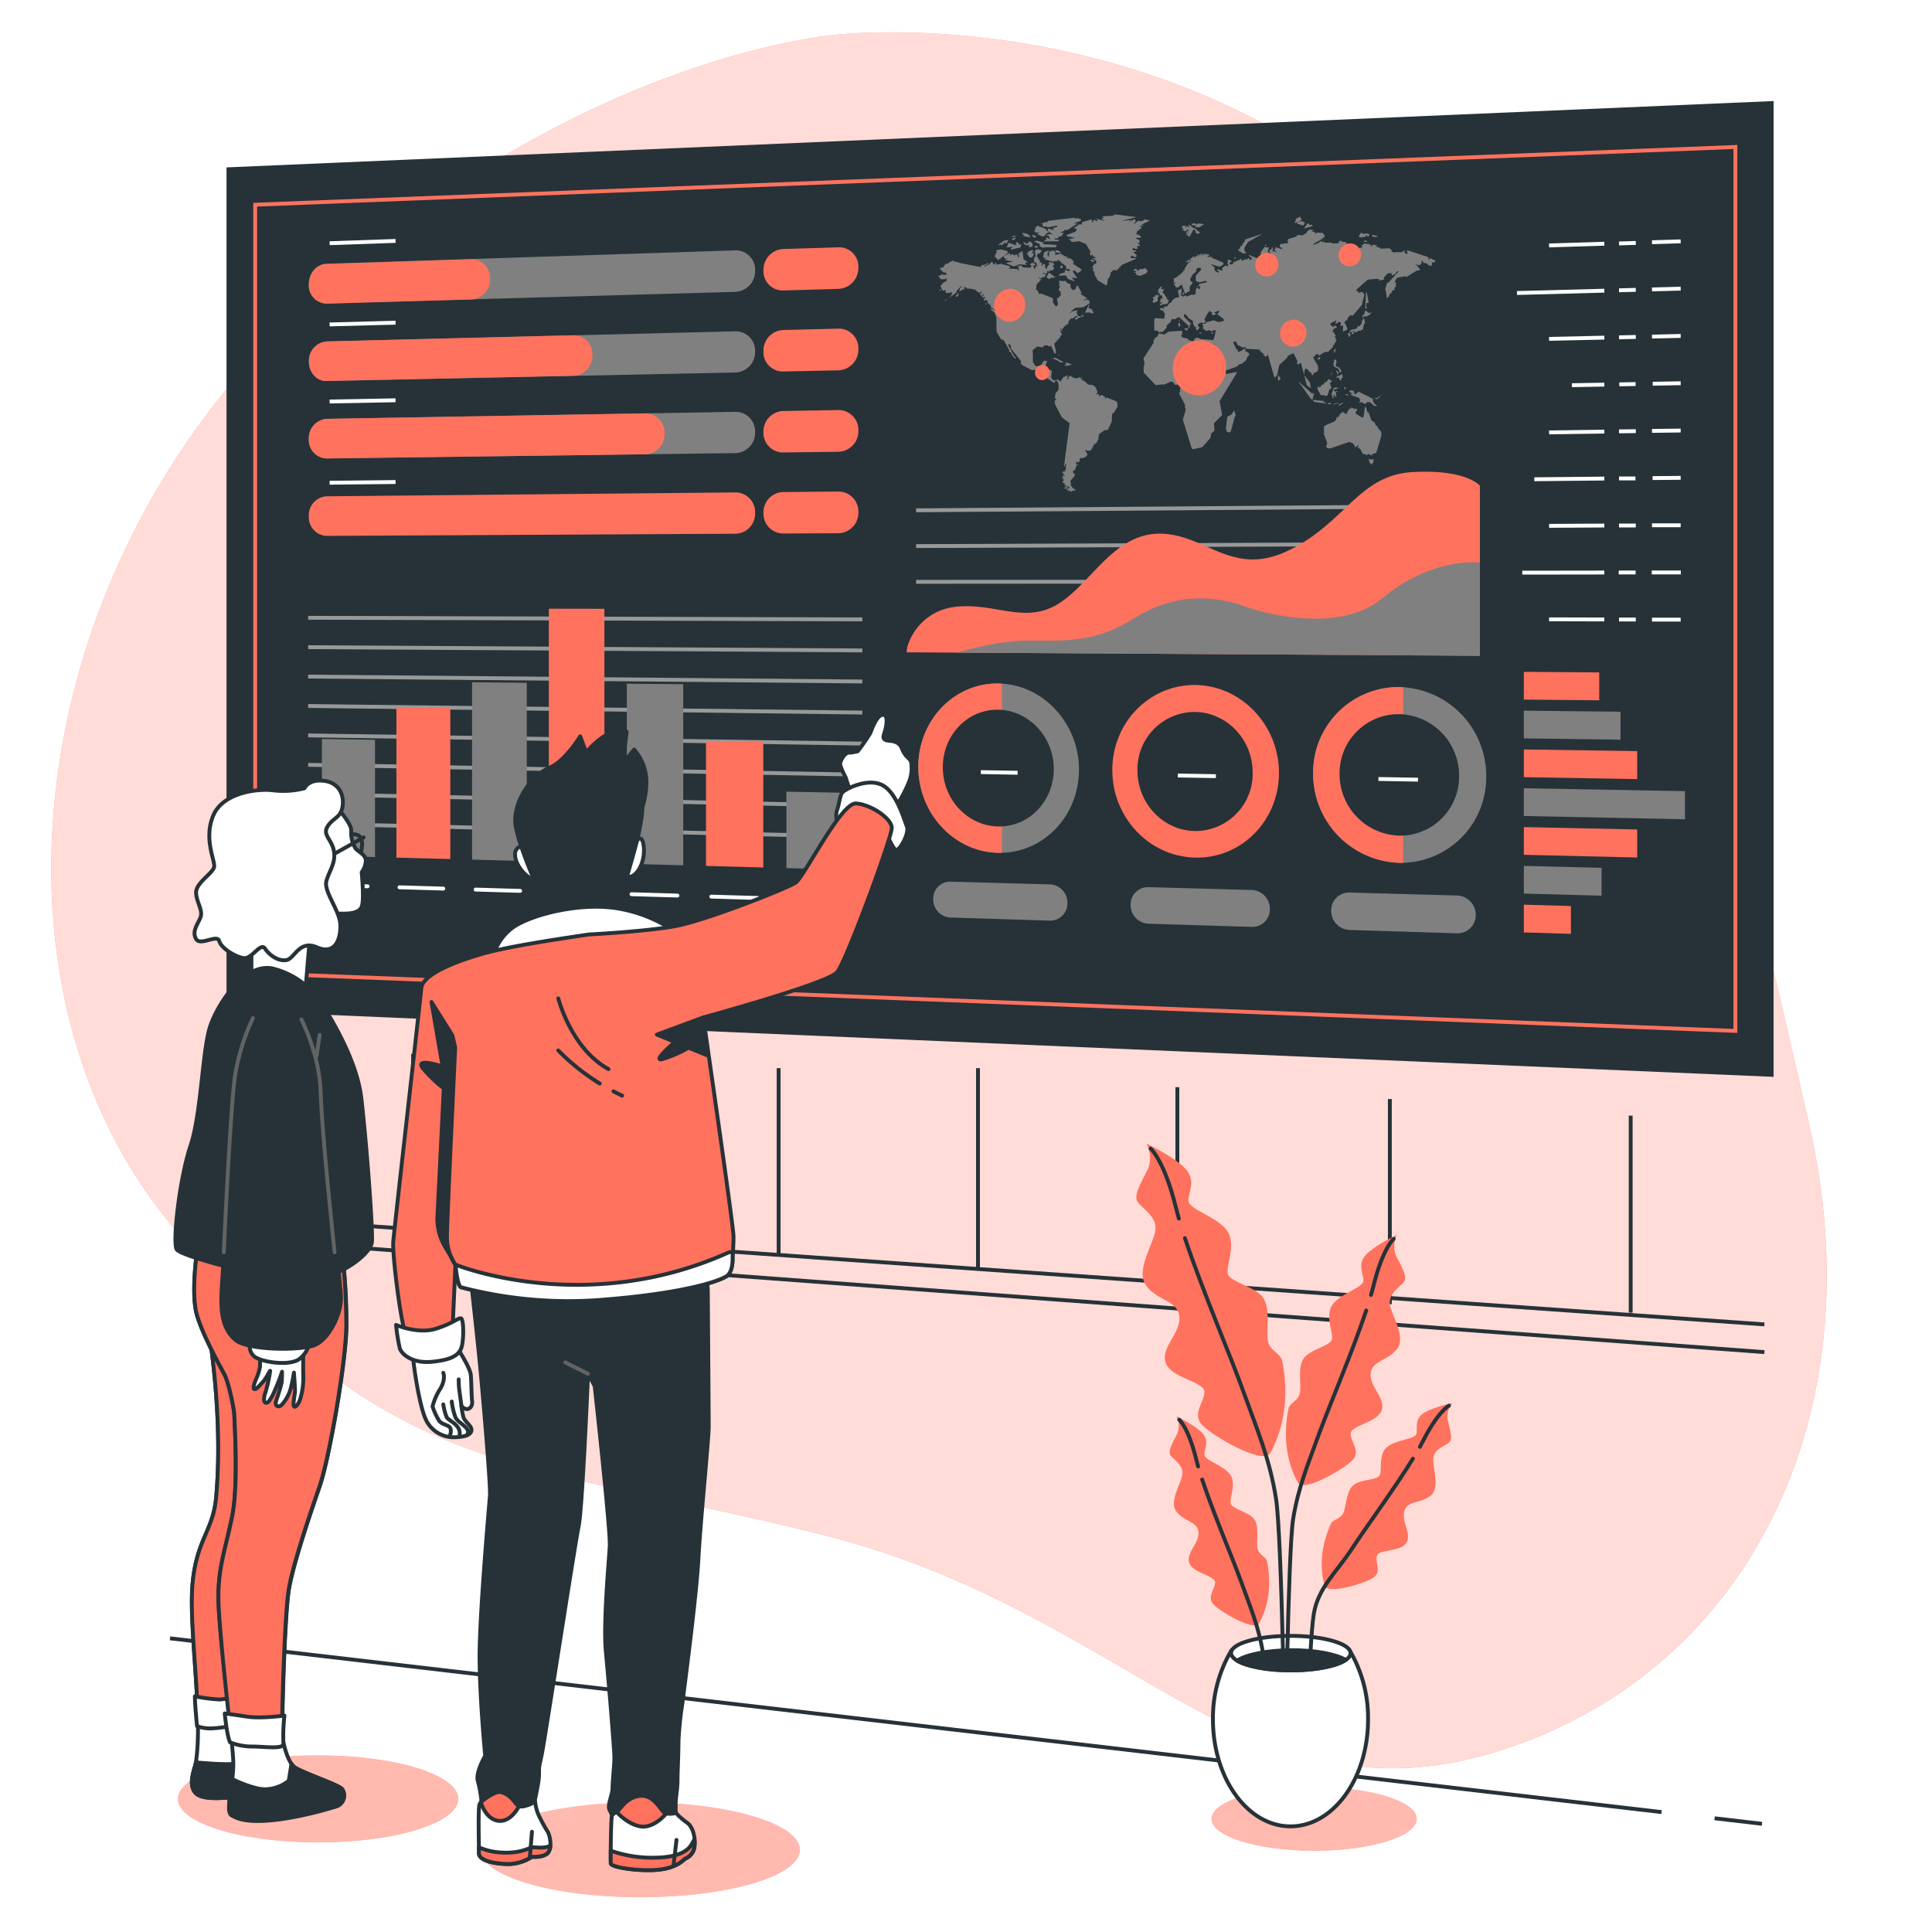 <svg class="animated" id="freepik_stories-visual-data" xmlns="http://www.w3.org/2000/svg" viewBox="0 0 500 500" version="1.1" xmlns:xlink="http://www.w3.org/1999/xlink" xmlns:svgjs="http://svgjs.com/svgjs"><style>svg#freepik_stories-visual-data:not(.animated) .animable {opacity: 0;}svg#freepik_stories-visual-data.animated #freepik--Graphics--inject-172 {animation: 3s Infinite  linear shake;animation-delay: 0s;}            @keyframes shake {                10%, 90% {                    transform: translate3d(-1px, 0, 0);                  }                  20%, 80% {                    transform: translate3d(2px, 0, 0);                  }                  30%, 50%, 70% {                    transform: translate3d(-4px, 0, 0);                  }                  40%, 60% {                    transform: translate3d(4px, 0, 0);                  }            }        </style><g id="freepik--background-simple--inject-172" class="animable" style="transform-origin: 243.01px 232.996px;"><path d="M215.59,9.08S298.77-1.5,365,58.75s85.49,155.34,103.14,232-16.69,143.2-81.57,162.79S292.73,417,212.1,397s-105-13.21-162.3-73.76S4,151.77,74.59,83.29,215.59,9.08,215.59,9.08Z" style="fill: #FF725E; transform-origin: 243.01px 232.996px;" id="el9ll20tkdlup" class="animable"></path><g id="el50fwapwm11p"><path d="M215.59,9.08S298.77-1.5,365,58.75s85.49,155.34,103.14,232-16.69,143.2-81.57,162.79S292.73,417,212.1,397s-105-13.21-162.3-73.76S4,151.77,74.59,83.29,215.59,9.08,215.59,9.08Z" style="fill: rgb(255, 255, 255); opacity: 0.75; transform-origin: 243.01px 232.996px;" class="animable" id="elgezdnlu2wz"></path></g></g><g id="freepik--Wall--inject-172" class="animable" style="transform-origin: 250.31px 370.535px;"><line x1="456.62" y1="342.75" x2="47.2" y2="313.91" style="fill: none; stroke: rgb(38, 50, 56); stroke-miterlimit: 10; transform-origin: 251.91px 328.33px;" id="elvas8lik7nm" class="animable"></line><line x1="68.21" y1="315.14" x2="68.21" y2="269.07" style="fill: none; stroke: rgb(38, 50, 56); stroke-miterlimit: 10; transform-origin: 68.21px 292.105px;" id="elhd5rbheybtu" class="animable"></line><line x1="106.91" y1="317.6" x2="106.91" y2="272.76" style="fill: none; stroke: rgb(38, 50, 56); stroke-miterlimit: 10; transform-origin: 106.91px 295.18px;" id="el3f84o5hzrdq" class="animable"></line><line x1="151.75" y1="321.28" x2="151.75" y2="275.22" style="fill: none; stroke: rgb(38, 50, 56); stroke-miterlimit: 10; transform-origin: 151.75px 298.25px;" id="elgd2vajjl5j6" class="animable"></line><line x1="201.51" y1="324.97" x2="201.51" y2="276.44" style="fill: none; stroke: rgb(38, 50, 56); stroke-miterlimit: 10; transform-origin: 201.51px 300.705px;" id="el30r7gs9r7da" class="animable"></line><line x1="253.1" y1="328.04" x2="253.1" y2="276.44" style="fill: none; stroke: rgb(38, 50, 56); stroke-miterlimit: 10; transform-origin: 253.1px 302.24px;" id="elwopm51bhhk" class="animable"></line><line x1="304.7" y1="330.5" x2="304.7" y2="281.36" style="fill: none; stroke: rgb(38, 50, 56); stroke-miterlimit: 10; transform-origin: 304.7px 305.93px;" id="elgzhcxber0o" class="animable"></line><line x1="359.69" y1="337.53" x2="359.69" y2="284.43" style="fill: none; stroke: rgb(38, 50, 56); stroke-miterlimit: 10; transform-origin: 359.69px 310.98px;" id="el9osbspl1nf6" class="animable"></line><line x1="422.02" y1="339.71" x2="422.02" y2="288.73" style="fill: none; stroke: rgb(38, 50, 56); stroke-miterlimit: 10; transform-origin: 422.02px 314.22px;" id="elipgrkgxs0f" class="animable"></line><line x1="456.62" y1="349.93" x2="45.88" y2="319.45" style="fill: none; stroke: rgb(38, 50, 56); stroke-miterlimit: 10; transform-origin: 251.25px 334.69px;" id="elhxpy0m37wwa" class="animable"></line><line x1="443.73" y1="470.57" x2="456" y2="472" style="fill: none; stroke: rgb(38, 50, 56); stroke-miterlimit: 10; transform-origin: 449.865px 471.285px;" id="elaylsy6qzn9u" class="animable"></line><line x1="44" y1="424" x2="430.01" y2="468.97" style="fill: none; stroke: rgb(38, 50, 56); stroke-miterlimit: 10; transform-origin: 237.005px 446.485px;" id="eluvneponrz9k" class="animable"></line></g><g id="freepik--Graphics--inject-172" class="animable" style="transform-origin: 258.81px 152.42px;"><polygon points="459 278.69 58.62 261.52 58.62 43.32 459 26.15 459 278.69" style="fill: rgb(38, 50, 56); transform-origin: 258.81px 152.42px;" id="el8boszz80nkq" class="animable"></polygon><polygon points="449.12 266.8 66.04 251.87 66.04 52.98 449.12 38.04 449.12 266.8" style="fill: none; stroke: #FF725E; stroke-miterlimit: 10; transform-origin: 257.58px 152.42px;" id="eldcfjt5bn5nm" class="animable"></polygon><path d="M190.47,75.53l-106,3a4.7,4.7,0,0,1-4.55-5h0c0-2.83,2-5.19,4.55-5.27l106-3.47A5,5,0,0,1,195.42,70h0A5.35,5.35,0,0,1,190.47,75.53Z" style="fill: gray; transform-origin: 137.667px 71.66px;" id="el5ix47vr0iyk" class="animable"></path><path d="M126.81,72.15a4.78,4.78,0,0,0-4.7-5.06L84.48,68.32c-2.51.08-4.55,2.44-4.55,5.27a4.7,4.7,0,0,0,4.55,5l37.63-1.09A5.14,5.14,0,0,0,126.81,72.15Z" style="fill: #FF725E; transform-origin: 103.369px 72.84px;" id="elqq43wliqvce" class="animable"></path><path d="M190.47,96.4l-106,2.21c-2.51.06-4.55-2.19-4.55-5h0a5,5,0,0,1,4.55-5.23l106-2.64a5,5,0,0,1,4.95,5.22h0A5.3,5.3,0,0,1,190.47,96.4Z" style="fill: gray; transform-origin: 137.669px 92.176px;" id="eljpi6x5czuac" class="animable"></path><path d="M153.32,91.91h0a4.89,4.89,0,0,0-4.79-5.15l-64,1.6a5,5,0,0,0-4.55,5.23h0c0,2.83,2,5.08,4.55,5l64.05-1.34A5.16,5.16,0,0,0,153.32,91.91Z" style="fill: #FF725E; transform-origin: 116.65px 92.676px;" id="elnsm4giv7qv" class="animable"></path><path d="M190.47,117.26l-106,1.39a4.78,4.78,0,0,1-4.55-5.06h0a5,5,0,0,1,4.55-5.19l106-1.82a5.06,5.06,0,0,1,4.95,5.27h0A5.24,5.24,0,0,1,190.47,117.26Z" style="fill: gray; transform-origin: 137.668px 112.615px;" id="el5z29rxj8hs" class="animable"></path><path d="M172,112.2a5,5,0,0,0-4.86-5.22L84.48,108.4a5,5,0,0,0-4.55,5.19,4.78,4.78,0,0,0,4.55,5.06l82.66-1.08A5.19,5.19,0,0,0,172,112.2Z" style="fill: #FF725E; transform-origin: 125.963px 112.815px;" id="elt7htnrvxy" class="animable"></path><path d="M190.47,138.13l-106,.56a4.82,4.82,0,0,1-4.55-5.09h0a4.91,4.91,0,0,1,4.55-5.16l106-1a5.1,5.1,0,0,1,4.95,5.3h0A5.2,5.2,0,0,1,190.47,138.13Z" style="fill: #FF725E; transform-origin: 137.668px 133.065px;" id="elfp8f4k1tgl4" class="animable"></path><path d="M217.1,74.76l-14.52.42a5,5,0,0,1-5-5.21h0a5.39,5.39,0,0,1,5-5.52L217.1,64a5,5,0,0,1,5.05,5.24h0A5.42,5.42,0,0,1,217.1,74.76Z" style="fill: #FF725E; transform-origin: 209.866px 69.59px;" id="elcr3go43ghj" class="animable"></path><path d="M217.1,95.84l-14.52.3a5,5,0,0,1-5-5.25h0a5.34,5.34,0,0,1,5-5.48l14.52-.36a5.08,5.08,0,0,1,5.05,5.28h0A5.37,5.37,0,0,1,217.1,95.84Z" style="fill: #FF725E; transform-origin: 209.864px 90.595px;" id="ellbyyhpxuudd" class="animable"></path><path d="M217.1,116.91l-14.52.19a5.09,5.09,0,0,1-5-5.29h0a5.29,5.29,0,0,1,5-5.44l14.52-.25a5.14,5.14,0,0,1,5.05,5.32h0A5.31,5.31,0,0,1,217.1,116.91Z" style="fill: #FF725E; transform-origin: 209.865px 111.61px;" id="ely27x1smao0a" class="animable"></path><path d="M217.1,138l-14.52.07a5.14,5.14,0,0,1-5-5.33h0a5.24,5.24,0,0,1,5-5.4l14.52-.13a5.17,5.17,0,0,1,5.05,5.35h0A5.28,5.28,0,0,1,217.1,138Z" style="fill: #FF725E; transform-origin: 209.865px 132.64px;" id="eldmb83ujahoj" class="animable"></path><line x1="85.31" y1="62.94" x2="102.37" y2="62.35" style="fill: none; stroke: rgb(255, 255, 255); stroke-miterlimit: 10; transform-origin: 93.84px 62.645px;" id="el4k6bipbcowa" class="animable"></line><line x1="85.31" y1="83.96" x2="102.37" y2="83.51" style="fill: none; stroke: rgb(255, 255, 255); stroke-miterlimit: 10; transform-origin: 93.84px 83.735px;" id="eliy34dot0oxr" class="animable"></line><line x1="85.31" y1="103.91" x2="102.37" y2="103.59" style="fill: none; stroke: rgb(255, 255, 255); stroke-miterlimit: 10; transform-origin: 93.84px 103.75px;" id="el93h3nqvwbr9" class="animable"></line><line x1="85.31" y1="124.93" x2="102.37" y2="124.75" style="fill: none; stroke: rgb(255, 255, 255); stroke-miterlimit: 10; transform-origin: 93.84px 124.84px;" id="elrxb8w6r6eak" class="animable"></line><line x1="400.9" y1="63.51" x2="415.2" y2="63.07" style="fill: none; stroke: rgb(255, 255, 255); stroke-miterlimit: 10; transform-origin: 408.05px 63.29px;" id="elxyg4kvt0q8q" class="animable"></line><line x1="392.59" y1="75.83" x2="415.2" y2="75.23" style="fill: none; stroke: rgb(255, 255, 255); stroke-miterlimit: 10; transform-origin: 403.895px 75.53px;" id="elq43l2xmrrc" class="animable"></line><line x1="400.9" y1="87.7" x2="415.2" y2="87.38" style="fill: none; stroke: rgb(255, 255, 255); stroke-miterlimit: 10; transform-origin: 408.05px 87.54px;" id="elg0yhstxkhkn" class="animable"></line><line x1="406.81" y1="99.69" x2="415.2" y2="99.54" style="fill: none; stroke: rgb(255, 255, 255); stroke-miterlimit: 10; transform-origin: 411.005px 99.615px;" id="ellw2ymln3p8k" class="animable"></line><line x1="400.9" y1="111.9" x2="415.2" y2="111.7" style="fill: none; stroke: rgb(255, 255, 255); stroke-miterlimit: 10; transform-origin: 408.05px 111.8px;" id="el45ytls3b2c7" class="animable"></line><line x1="397.08" y1="124.03" x2="415.2" y2="123.85" style="fill: none; stroke: rgb(255, 255, 255); stroke-miterlimit: 10; transform-origin: 406.14px 123.94px;" id="elkguzibe6arf" class="animable"></line><line x1="400.9" y1="136.09" x2="415.2" y2="136.01" style="fill: none; stroke: rgb(255, 255, 255); stroke-miterlimit: 10; transform-origin: 408.05px 136.05px;" id="elwzgff2shjne" class="animable"></line><line x1="393.97" y1="148.2" x2="415.2" y2="148.17" style="fill: none; stroke: rgb(255, 255, 255); stroke-miterlimit: 10; transform-origin: 404.585px 148.185px;" id="elib77rlmoryj" class="animable"></line><line x1="400.9" y1="160.28" x2="415.2" y2="160.32" style="fill: none; stroke: rgb(255, 255, 255); stroke-miterlimit: 10; transform-origin: 408.05px 160.3px;" id="elhz0drsogi4" class="animable"></line><path d="M419,63l4.34-.13" style="fill: none; stroke: rgb(255, 255, 255); stroke-miterlimit: 10; transform-origin: 421.17px 62.935px;" id="eltqibtvmpj4s" class="animable"></path><path d="M419,75.13l4.34-.12" style="fill: none; stroke: rgb(255, 255, 255); stroke-miterlimit: 10; transform-origin: 421.17px 75.07px;" id="elnyswl76lkj" class="animable"></path><path d="M419,87.3l4.34-.1" style="fill: none; stroke: rgb(255, 255, 255); stroke-miterlimit: 10; transform-origin: 421.17px 87.25px;" id="eley7qxto23zc" class="animable"></path><path d="M419.07,99.47l4.22-.08" style="fill: none; stroke: rgb(255, 255, 255); stroke-miterlimit: 10; transform-origin: 421.18px 99.43px;" id="elr7pj2isbprd" class="animable"></path><path d="M419,111.64l4.34-.06" style="fill: none; stroke: rgb(255, 255, 255); stroke-miterlimit: 10; transform-origin: 421.17px 111.61px;" id="eln5tbmelun4m" class="animable"></path><path d="M419,123.82l4.25,0" style="fill: none; stroke: rgb(255, 255, 255); stroke-miterlimit: 10; transform-origin: 421.125px 123.82px;" id="eld6gtl41ocpu" class="animable"></path><path d="M419,136l4.34,0" style="fill: none; stroke: rgb(255, 255, 255); stroke-miterlimit: 10; transform-origin: 421.17px 136px;" id="elrvbq8m0zwd" class="animable"></path><path d="M418.92,148.16h4.37" style="fill: none; stroke: rgb(255, 255, 255); stroke-miterlimit: 10; transform-origin: 421.105px 148.16px;" id="elcwanmhsybs" class="animable"></path><path d="M419,160.33h4.34" style="fill: none; stroke: rgb(255, 255, 255); stroke-miterlimit: 10; transform-origin: 421.17px 160.33px;" id="el41q47q2cxpj" class="animable"></path><path d="M427.53,62.69l7.43-.23" style="fill: none; stroke: rgb(255, 255, 255); stroke-miterlimit: 10; transform-origin: 431.245px 62.575px;" id="elm35kjrr9u" class="animable"></path><path d="M427.53,74.9l7.43-.2" style="fill: none; stroke: rgb(255, 255, 255); stroke-miterlimit: 10; transform-origin: 431.245px 74.8px;" id="elpem0jztb0a" class="animable"></path><path d="M427.53,87.11l7.43-.17" style="fill: none; stroke: rgb(255, 255, 255); stroke-miterlimit: 10; transform-origin: 431.245px 87.025px;" id="elx6t6fy2eud" class="animable"></path><path d="M427.72,99.31l7.24-.13" style="fill: none; stroke: rgb(255, 255, 255); stroke-miterlimit: 10; transform-origin: 431.34px 99.245px;" id="el9loape88kus" class="animable"></path><path d="M427.53,111.52l7.43-.1" style="fill: none; stroke: rgb(255, 255, 255); stroke-miterlimit: 10; transform-origin: 431.245px 111.47px;" id="el543lm3at7t9" class="animable"></path><path d="M427.69,123.73l7.27-.07" style="fill: none; stroke: rgb(255, 255, 255); stroke-miterlimit: 10; transform-origin: 431.325px 123.695px;" id="elxsocd29h7rb" class="animable"></path><path d="M427.53,135.94l7.43,0" style="fill: none; stroke: rgb(255, 255, 255); stroke-miterlimit: 10; transform-origin: 431.245px 135.94px;" id="elodkhnup5sp" class="animable"></path><path d="M427.47,148.15H435" style="fill: none; stroke: rgb(255, 255, 255); stroke-miterlimit: 10; transform-origin: 431.235px 148.15px;" id="el80crkq81ho" class="animable"></path><path d="M427.53,160.36l7.43,0" style="fill: none; stroke: rgb(255, 255, 255); stroke-miterlimit: 10; transform-origin: 431.245px 160.36px;" id="elq31lgnrou7" class="animable"></path><line x1="237.09" y1="150.58" x2="382.51" y2="150.48" style="fill: none; stroke: rgb(153, 153, 153); stroke-miterlimit: 10; transform-origin: 309.8px 150.53px;" id="el7bgz9khjkgw" class="animable"></line><line x1="237.09" y1="141.33" x2="382.51" y2="140.73" style="fill: none; stroke: rgb(153, 153, 153); stroke-miterlimit: 10; transform-origin: 309.8px 141.03px;" id="elcb3y2rrcnwm" class="animable"></line><line x1="237.09" y1="132.07" x2="382.51" y2="130.98" style="fill: none; stroke: rgb(153, 153, 153); stroke-miterlimit: 10; transform-origin: 309.8px 131.525px;" id="el6j53ko3rp9e" class="animable"></line><path d="M383,169.71v-44s-3.41-4.33-17.48-3.53c-13.92.8-17.26,13.1-32,20.26S312,138.05,300,138.11s-17.85,13.34-26.46,18.37-16.18-.65-26.41.58a14.54,14.54,0,0,0-12.36,10.52l-.14,1.24Z" style="fill: #FF725E; transform-origin: 308.815px 145.896px;" id="ela2btoa7duar" class="animable"></path><path d="M383,169.71V145.55c-4.81-.26-14.79.54-25.39,9.37s-29.51,4.17-35.07,2.14c-8.85-3.24-19-3.4-29.09,3s-18.29,5.78-27.64,5.73c-6.61,0-14.28,2-18.15,3.11Z" style="fill: gray; transform-origin: 315.33px 157.61px;" id="eln5futnt8s8" class="animable"></path><path d="M271.77,238.26l-25.87-.81a4.68,4.68,0,0,1-4.38-4.77h0a4.36,4.36,0,0,1,4.38-4.51l25.87.71a4.75,4.75,0,0,1,4.48,4.82h0A4.44,4.44,0,0,1,271.77,238.26Z" style="fill: gray; transform-origin: 258.885px 233.215px;" id="elbt2j2ppkvhk" class="animable"></path><path d="M324,239.88l-26.86-.83a4.82,4.82,0,0,1-4.54-4.87h0a4.48,4.48,0,0,1,4.54-4.59l26.86.74a4.88,4.88,0,0,1,4.65,4.91h0A4.55,4.55,0,0,1,324,239.88Z" style="fill: gray; transform-origin: 310.625px 234.735px;" id="el2ub2iuczx4y" class="animable"></path><path d="M377.1,241.54l-27.88-.87a4.94,4.94,0,0,1-4.71-5h0a4.6,4.6,0,0,1,4.71-4.68l27.88.77a5,5,0,0,1,4.82,5h0A4.68,4.68,0,0,1,377.1,241.54Z" style="fill: gray; transform-origin: 363.215px 236.265px;" id="eltt2gg7cnnq" class="animable"></path><line x1="79.75" y1="213.16" x2="223.17" y2="216.55" style="fill: none; stroke: rgb(153, 153, 153); stroke-miterlimit: 10; transform-origin: 151.46px 214.855px;" id="elo29r4yp41t" class="animable"></line><line x1="79.75" y1="205.55" x2="223.17" y2="208.52" style="fill: none; stroke: rgb(153, 153, 153); stroke-miterlimit: 10; transform-origin: 151.46px 207.035px;" id="elpa0v60242a" class="animable"></line><line x1="79.75" y1="197.94" x2="223.17" y2="200.48" style="fill: none; stroke: rgb(153, 153, 153); stroke-miterlimit: 10; transform-origin: 151.46px 199.21px;" id="elxz8mmk2exlg" class="animable"></line><line x1="79.75" y1="190.32" x2="223.17" y2="192.44" style="fill: none; stroke: rgb(153, 153, 153); stroke-miterlimit: 10; transform-origin: 151.46px 191.38px;" id="el802irxjjodu" class="animable"></line><line x1="79.75" y1="182.71" x2="223.17" y2="184.41" style="fill: none; stroke: rgb(153, 153, 153); stroke-miterlimit: 10; transform-origin: 151.46px 183.56px;" id="elgojbkkkujyh" class="animable"></line><line x1="79.75" y1="175.1" x2="223.17" y2="176.37" style="fill: none; stroke: rgb(153, 153, 153); stroke-miterlimit: 10; transform-origin: 151.46px 175.735px;" id="elryc6p7nqvyo" class="animable"></line><line x1="79.75" y1="167.49" x2="223.17" y2="168.33" style="fill: none; stroke: rgb(153, 153, 153); stroke-miterlimit: 10; transform-origin: 151.46px 167.91px;" id="elfgaoq7na74b" class="animable"></line><line x1="79.75" y1="159.88" x2="223.17" y2="160.3" style="fill: none; stroke: rgb(153, 153, 153); stroke-miterlimit: 10; transform-origin: 151.46px 160.09px;" id="elq40p2fe105j" class="animable"></line><polygon points="97.05 221.8 83.31 221.43 83.31 191.25 97.05 191.46 97.05 221.8" style="fill: gray; transform-origin: 90.18px 206.525px;" id="eld3uymzosbmt" class="animable"></polygon><polygon points="116.54 222.32 102.59 221.95 102.59 183.02 116.54 183.19 116.54 222.32" style="fill: #FF725E; transform-origin: 109.565px 202.67px;" id="elp7iqtfcgq6b" class="animable"></polygon><polygon points="136.33 222.85 122.17 222.47 122.17 176.57 136.33 176.71 136.33 222.85" style="fill: gray; transform-origin: 129.25px 199.71px;" id="elzuquxlb1cwb" class="animable"></polygon><polygon points="156.42 223.39 142.04 223.01 142.04 157.53 156.42 157.56 156.42 223.39" style="fill: #FF725E; transform-origin: 149.23px 190.46px;" id="elk2gs01xbry" class="animable"></polygon><polygon points="176.82 223.94 162.22 223.55 162.22 176.94 176.82 177.08 176.82 223.94" style="fill: gray; transform-origin: 169.52px 200.44px;" id="elrj0xjtzro5" class="animable"></polygon><polygon points="197.54 224.5 182.71 224.1 182.71 191.78 197.54 192 197.54 224.5" style="fill: #FF725E; transform-origin: 190.125px 208.14px;" id="el8lsqxg2ar2u" class="animable"></polygon><polygon points="218.59 225.06 203.52 224.66 203.52 204.88 218.59 205.17 218.59 225.06" style="fill: gray; transform-origin: 211.055px 214.97px;" id="elb80covlyhn9" class="animable"></polygon><line x1="83.96" y1="229.05" x2="95.14" y2="229.38" style="fill: none; stroke: rgb(255, 255, 255); stroke-linecap: round; stroke-linejoin: round; transform-origin: 89.55px 229.215px;" id="elqwme0tm8weo" class="animable"></line><line x1="103.38" y1="229.63" x2="114.73" y2="229.97" style="fill: none; stroke: rgb(255, 255, 255); stroke-linecap: round; stroke-linejoin: round; transform-origin: 109.055px 229.8px;" id="el9fp3vvs922d" class="animable"></line><line x1="123.09" y1="230.22" x2="134.62" y2="230.56" style="fill: none; stroke: rgb(255, 255, 255); stroke-linecap: round; stroke-linejoin: round; transform-origin: 128.855px 230.39px;" id="el2def0m6u7ze" class="animable"></line><line x1="143.11" y1="230.81" x2="154.81" y2="231.16" style="fill: none; stroke: rgb(255, 255, 255); stroke-linecap: round; stroke-linejoin: round; transform-origin: 148.96px 230.985px;" id="elvr8uur6p65" class="animable"></line><line x1="163.44" y1="231.42" x2="175.32" y2="231.77" style="fill: none; stroke: rgb(255, 255, 255); stroke-linecap: round; stroke-linejoin: round; transform-origin: 169.38px 231.595px;" id="elsd4jnj1smxe" class="animable"></line><line x1="184.08" y1="232.04" x2="196.15" y2="232.4" style="fill: none; stroke: rgb(255, 255, 255); stroke-linecap: round; stroke-linejoin: round; transform-origin: 190.115px 232.22px;" id="elht6xim5ucbh" class="animable"></line><line x1="205.05" y1="232.66" x2="217.31" y2="233.03" style="fill: none; stroke: rgb(255, 255, 255); stroke-linecap: round; stroke-linejoin: round; transform-origin: 211.18px 232.845px;" id="eljt9suuw8x4r" class="animable"></line><polygon points="394.37 181.05 394.37 173.87 413.88 174.02 413.88 181.24 394.37 181.05" style="fill: #FF725E; transform-origin: 404.125px 177.555px;" id="elmmrn8fah87j" class="animable"></polygon><polygon points="394.37 191.09 394.37 183.92 419.39 184.19 419.39 191.43 394.37 191.09" style="fill: gray; transform-origin: 406.88px 187.675px;" id="elto29m7t6qc" class="animable"></polygon><polygon points="394.37 201.13 394.37 193.96 423.7 194.38 423.7 201.63 394.37 201.13" style="fill: #FF725E; transform-origin: 409.035px 197.795px;" id="ela8afdvczr1e" class="animable"></polygon><polygon points="394.37 211.18 394.37 204 436.07 204.75 436.07 212.03 394.37 211.18" style="fill: gray; transform-origin: 415.22px 208.015px;" id="eldfbn1hu42yg" class="animable"></polygon><polygon points="394.37 221.22 394.37 214.05 423.7 214.67 423.7 221.92 394.37 221.22" style="fill: #FF725E; transform-origin: 409.035px 217.985px;" id="elpf5h1493k3" class="animable"></polygon><polygon points="394.37 231.26 394.37 224.09 414.49 224.59 414.49 231.81 394.37 231.26" style="fill: gray; transform-origin: 404.43px 227.95px;" id="eloid2moddj8" class="animable"></polygon><polygon points="394.37 241.31 394.37 234.13 406.55 234.48 406.55 241.68 394.37 241.31" style="fill: #FF725E; transform-origin: 400.46px 237.905px;" id="el2cblnwsce38" class="animable"></polygon><path d="M279.24,199.15c0,12.2-9.42,21.85-20.95,21.56s-20.63-10.25-20.63-22.26,9.2-21.67,20.63-21.57S279.24,187,279.24,199.15Z" style="fill: gray; transform-origin: 258.45px 198.798px;" id="eljh7dt8s3r3a" class="animable"></path><path d="M259.28,176.94c-.33,0-.65-.06-1-.06-11.43-.1-20.63,9.56-20.63,21.57s9.2,22,20.63,22.26c.34,0,.66,0,1,0Z" style="fill: #FF725E; transform-origin: 248.465px 198.795px;" id="el9m1azgaqy7s" class="animable"></path><path d="M272.72,199c0,8.4-6.48,15.07-14.43,14.89S244,206.87,244,198.56s6.38-15,14.28-14.89S272.72,190.64,272.72,199Z" style="fill: rgb(38, 50, 56); transform-origin: 258.36px 198.781px;" id="el823wniog89b" class="animable"></path><path d="M331,200c0,12.42-9.77,22.25-21.73,21.95s-21.41-10.45-21.41-22.68,9.54-22.07,21.41-22S331,187.6,331,200Z" style="fill: #FF725E; transform-origin: 309.43px 199.613px;" id="elwif55o5b0x" class="animable"></path><path d="M324.19,199.91a14.85,14.85,0,0,1-15,15.16c-8.21-.18-14.82-7.19-14.82-15.66a14.85,14.85,0,0,1,14.82-15.16C317.46,184.34,324.19,191.35,324.19,199.91Z" style="fill: rgb(38, 50, 56); transform-origin: 309.28px 199.66px;" id="elqc0q0yy2nj" class="animable"></path><path d="M384.63,200.93a22.11,22.11,0,0,1-22.57,22.37,23.06,23.06,0,0,1-22.22-23.12,22.13,22.13,0,0,1,22.22-22.37A23,23,0,0,1,384.63,200.93Z" style="fill: gray; transform-origin: 362.235px 200.557px;" id="elswizvs9btrl" class="animable"></path><path d="M363.13,177.87c-.36,0-.71-.06-1.07-.06a22.13,22.13,0,0,0-22.22,22.37,23.06,23.06,0,0,0,22.22,23.12c.36,0,.71,0,1.07,0Z" style="fill: #FF725E; transform-origin: 351.484px 200.555px;" id="elwtrrr4lznb" class="animable"></path><path d="M377.61,200.81a15.27,15.27,0,0,1-15.55,15.45,15.92,15.92,0,0,1-15.38-16,15.28,15.28,0,0,1,15.38-15.44A15.89,15.89,0,0,1,377.61,200.81Z" style="fill: rgb(38, 50, 56); transform-origin: 362.145px 200.541px;" id="el5z9392ilt8o" class="animable"></path><line x1="253.85" y1="199.82" x2="263.35" y2="199.99" style="fill: none; stroke: rgb(255, 255, 255); stroke-miterlimit: 10; transform-origin: 258.6px 199.905px;" id="el8ndexvivyzk" class="animable"></line><line x1="304.81" y1="200.7" x2="314.67" y2="200.87" style="fill: none; stroke: rgb(255, 255, 255); stroke-miterlimit: 10; transform-origin: 309.74px 200.785px;" id="elhsslcl4woo5" class="animable"></line><line x1="356.74" y1="201.6" x2="366.97" y2="201.78" style="fill: none; stroke: rgb(255, 255, 255); stroke-miterlimit: 10; transform-origin: 361.855px 201.69px;" id="el3s3fsz8fof2" class="animable"></line><polygon points="305.25 83.38 305.32 82.62 305.1 82.84 305.25 83.38 305.25 83.38" style="fill: gray; transform-origin: 305.21px 83px;" id="elt5rglnzim4n" class="animable"></polygon><polygon points="275.75 94.59 276.26 94.67 277.43 94.31 275.75 93.77 275.98 94.32 275.3 94.48 275.75 94.59 275.75 94.59" style="fill: gray; transform-origin: 276.365px 94.22px;" id="el653ssm08cvf" class="animable"></polygon><path d="M289,103.89l-2.58-1-.46.27.07-.39-.83-.56-.95.4.31-.47-.71-.2-.23.32.44-.85-.54-1.19-.61-.53-1.36-.18h0l-1-1-.51,0,.09-.33-.52-.21,0-.23-.29-.09-.68.29-1.12-.29-.57-.53-.1.26-.48.33.12.58-.37-.13.15-.53-.05-.28.09-.08.09-.25-1,.55-.17,0-.8,1.21-.07,0-.22-.32-.49-.25-.5.22h-.56l-.57-.75.21-1.67-.39-.31-1.4,0h0l-.14-.09.21-.88.07,0h0l.41-1.34-.85,0-.78,1.21-1.08.19-.4-.21-.57-.92V91.48l-.14-.06.14.06-.1-.51.09-.39,1.19-.93,1.16.26.16-.14.31.24-.15-.42.55-.26.14.11.46-.08.33.26.24,0,.33-.13.88,2,.27,0,.15-.48-.49-2,1.59-1.79,0-.26.09-.15h.24l.09-.24-.24-.41v-.19l-.23-.34.14-.14,0-.53h.12l.06.87.16-.12.07-.7.25,0,.18-.51.71-.29h-.53l.56-.22.18-.17.29,0-.09-.31.27-.65.46-.45h.44l1-.77,0,.17.32.13-.71.37,0,.45.46-.11.33-.34.81-.27L280,82l.47-.21-.13-.16v-.28l-.57.58-.62-.11-.38-.34,0-.42-.16-.13,0-.16.35-.52-1.52.32-.77.77.88-1.16.37-.13.26-.36,2.2-.19,1.6-1,0-.17-.1-.11L282,78l-.19-.31-.37.07,0-.33-.89.35-.08-.16.91-.43-1.71-1.08,0-.11.28-.18-1.1-2-.32.42-.12.47-.12.15-.21,0-.35.25-.58-.51L277,73.9l.12-.35-.8-.25-.73-.66-.35.14-1.07-.14-.15.3.23.27-.19.39.24.59-.35.86.52.47.08.88L274,77l-.49.22.28,1.27-.07.34.05.2h-.16l-.19.26-.29-.12-.62-.9,0-.93-.2-.25-2.9-1.14-.52.19,0-.2-.41-.84-.38-.1.22-1.43,1.19-1.27-1.06-.47,1.21.2.09-.35.51.08.5-.6-.88-.41,0-.22.7.37.52-.45-.2-.23.27-.14.23.18.37,0-.19-.28.06-.11L272,70h.3l.52-.44-.29-.72v-.17l.35-.15-.21-.41-1.21-.36,0,.38.11.2-.06.18-.23.18-.17.41-.15-.25-.05.32.13.24-.24.21-.43-.59.15-.18V68.6l-.23-.27-.33-.08-.29.62-.11-.48.13-.33-.35-.15-.26.08v-.34l.2-.09-.52-.46v-.35l-.45-.35-.08-.17.25-.22.08-.4.54,0,.51-.81-.94-.29-.73.15.1.24-.23,0,.19,1.37-.21.24.11.23-.29,0,0,1.08.7.27-.12.53.17-.15.16.22-.58.42v.39l-.19.15-.18-.32,0-.31-.4-.12.26-.06.18-.16.4-.05-.19-.34-.28,0,.29-.07-.6-.22-.75.4.57.42-.3.22,0,.26-1.92-.1-.31-.17-.18-.31-.57,0-.51.28.16.16.78-.3-.57.36,0,.86-.22-.1,0-.33L261,69.49l.39-.32-.13-.3-2.25-.59-1.18.24v-.26l-.11-.31-.47.58-.52-.78-.21.08-.38.5-1.43.74.08-.22,1.22-.78-.3,0-1.18.57-.26-.14-.47.41.14.23L248.12,68l-.11-.2-.59,0-.17-.16-.44.12.13-.18-.27-.14-1.22.54.08.21-.76.1-.4.4-.14.43-.87.22-.09.26.94.94h.58l.11.34.37.08-1.14.24V71l-.43,0-.19.24-.3,0-.46.32.5.22-.07.19.26.29h1l.61-.27-.1.28,0,.53-.42.05-.18.33L244,73.1l-.14.41-.34.3-.17.36.31.23v.38l.42.46.41-.09.17-.17.11.85,1.06,0,.14-.21.37,0-.11.83-1,1-.53.08-.25.44,3.27-2.39-.27-.15,1.21-1.33.21.09v.15l-.35.09-.14.37,0,.29-.12.18.14.13.68-.45.49,0v-.21l-.15-.23.11-.2.71.14-.15.14,0,.14.48-.11.07.07,1.14.09.31.23.42-.17-.07.25,1,.72.2-.2.28.16,0-.34.13,0,0,.52-.26-.06-.23.08.55.88,0-.7.05.28.2-.14V76l.2.27-.11.28-.19.11,0,.42.14-.15.22-.06.3.26-.14-.19v-.22l.26.39-.17.21-.3-.16.05.7.12-.14.19.08.08-.23.17.07.16-.1,0,.28.15,0v0l.15.2-.1.17.06.3.3,0,.08.23.43.33.08.62.91.41.13.24.47.15.3.42.06.41-.11.41-.16-.59,0-.17-1-.87-.82-.15,1.1,1,.49,1.15.05,3.8,1.16,1.93.72.26,1.48,2.71-.28,0,.81.62.1.5.77.91.17-.13-.07-.32-.3-.14-1-1.94,0-.21-.27-.13-.31-.9.13,0,.53.2.13,1,2.58,3.24v.3l-.11.14.28.5,2.53,1.32,1.34,0,.37.33h0l.39.37,1.17.35.12-.06h.1l.09.3.54.62,0,.16.09.35.2-.05,1.4,1,.27-.09-.1-.22.18-.2.39-.15.42.81.06,1.51-.54.71v.05l-.24.15L273,103l.21.21.17,0-.16.25h0l-.29.35.14.55-.11.11,1.86,3.56,2,1.5-1.45,11,.16.27.16-.73.13-.15.09.15-.13,1.71-.18.12,0,.26-.22-.1.15-.27-.18-.29.11.32-.39.27,0,.19-.22.25.45,0,0,.2-.11.25.33,0v.16l-.44,0-.24.22.13.18.18-.13.14,0-.36.42.16.29.26-.35-.1.59-.21.26V125l.36-.06.07.14-.16.19.21,0,.12,0,.22.09-.31.15-.1.24.26-.1.54,0-.64.27V126l.72-.24-.45.37-.37,0,0,.27.53.18-.06-.14.72-.79-.1.43.32,0-.2.18,0,.28-.15-.33-.07.25-.17-.07-.27.32.26.06.17.36.13-.32.25.37.12-.14.37.3,0-.27,1.09-.2-1.1-.83,0-.17-.13-.22h0l-.31-.16,0-.06.33,0-.22-.68.07-.37,1.06-1.3.07-.4-.35-.1-.25-.61.58-.39.43-1.2.2.13.14-.31-.25.07-.19-.1-.07-.68.56.16.41-.24v-.67l.13-.16.9-.07.67-.39.32-.53-.65-1.13.12,0,.6.2.8-.09,1.09-2,0,.51.81-1.23.21-1.49,1.38-1,.91-.12,1-2.15.09-2,.07-.12.22.07,1.11-1.74-.07-1.17-.31-.23ZM277.31,127v0Z" style="fill: gray; transform-origin: 265.98px 95.925px;" id="el321i8msrdbq" class="animable"></path><polygon points="275.36 93.73 273.01 92.54 271.77 93.07 272.37 92.74 274.05 93.47 274.22 93.79 275.36 93.73 275.36 93.73" style="fill: gray; transform-origin: 273.565px 93.165px;" id="elfzv00jblbgi" class="animable"></polygon><polygon points="273.91 94.54 274.63 94.67 273.91 94.54 273.91 94.54" style="fill: gray; transform-origin: 274.27px 94.605px;" id="el3ss6n06uoeh" class="animable"></polygon><polygon points="277.91 94.5 278.49 94.48 277.91 94.5 277.91 94.5" style="fill: gray; transform-origin: 278.2px 94.49px;" id="elf7yysgo54qa" class="animable"></polygon><polygon points="269.35 102.11 269.57 102.52 269.35 102.11 269.35 102.11" style="fill: gray; transform-origin: 269.46px 102.315px;" id="elsr80jso507" class="animable"></polygon><polygon points="293.99 66.83 292.58 66.8 292.74 66.15 294.03 66.6 294.15 66.06 293.23 65.15 293.75 65.21 294.09 64.78 293.24 64.79 293.08 64.53 293.22 64.19 294 64.43 294.6 64.25 294.13 63.76 294.92 63.65 295.01 63.37 294.37 62.93 294.99 62.79 294.82 62.05 294.19 61.9 293.93 61.59 295.38 61.47 295.16 61.05 294.57 60.92 295.06 60.79 294.06 60.66 294.28 59.9 295.5 58.9 295.26 58.59 294.67 58.82 295.15 58.47 296.05 58.29 295.39 58.14 297.6 57.1 296.38 56.75 295.66 57.16 294.93 57.23 294.62 57.11 293.32 58.12 293.91 57.26 293.69 56.68 292.1 57.47 292.84 56.92 290.17 57.17 294.19 56.19 288.56 55.48 287.96 55.85 285.29 55.97 285.64 56.33 285.01 56.56 285.91 57.18 283.72 56.58 284.15 57.13 283.66 57.17 283.01 56.79 282.98 57.3 282.69 57.59 282.5 56.77 279.98 57.51 280.08 58.12 279.41 58.02 277.82 59.07 278.68 59.19 278.39 59.94 275.95 60.84 276.16 61.14 278.24 61.58 276.44 61.9 277.07 62.07 277.08 62.39 277.5 62.64 279.31 62.42 281.01 63.13 282.25 65.14 282.07 65.65 282.24 66.19 282.77 65.91 282.9 66.31 283.57 66.66 283.43 66.83 282.49 66.78 283.44 67.25 283.75 67.66 283.68 68.22 283.23 68.26 282.66 69.16 283 69.5 282.73 69.87 283.22 70.44 283.28 71.13 284.11 72.56 286.28 73.88 286.54 73.56 286.69 72.28 287.28 71.48 287.29 71.19 287.43 71 287.36 70.7 287.41 70.54 288.24 69.82 288.41 69.81 288.49 70.02 289.15 69.84 290.37 68.53 293.86 67.04 293.99 66.83 293.99 66.83" style="fill: gray; transform-origin: 286.775px 64.68px;" id="elwz1iyu8axti" class="animable"></polygon><polygon points="283.32 67.6 283.04 67.31 282.35 67.19 282.3 67.54 282.69 67.79 283.32 67.6 283.32 67.6" style="fill: gray; transform-origin: 282.81px 67.49px;" id="elg940qomgsz" class="animable"></polygon><polygon points="269.1 63.81 270.08 64.12 270.33 63.99 273.2 64.02 273.51 63.37 269.97 63.18 270.08 62.8 268.4 62.28 267.52 62.45 269.09 63.19 269.1 63.81 269.1 63.81" style="fill: gray; transform-origin: 270.515px 63.2px;" id="el4caz6idf86m" class="animable"></polygon><polygon points="273.44 73.21 273.49 72.76 273.44 73.21 273.44 73.21" style="fill: gray; transform-origin: 273.465px 72.985px;" id="elhk578jl8sw6" class="animable"></polygon><polygon points="265.55 67.92 266.04 67.88 264.87 67.06 264.63 65.02 263.95 65.22 264.39 65.64 263.91 65.44 263.54 65.45 263.77 66.42 263.55 66.64 263.29 65.96 262.64 65.69 262.91 66.02 262.5 66.07 261.84 65.68 261.61 66.06 261.35 65.95 261.41 65.48 259.9 66.19 259.8 66.47 260.1 67 260.92 66.85 260.01 67.29 262.21 67.66 260.3 68.06 262.34 68.96 263.89 68.39 265.7 68.55 265.47 68.2 265.2 68.19 265.55 67.92 265.55 67.92" style="fill: gray; transform-origin: 262.92px 66.99px;" id="ela8pfzdkk6j" class="animable"></polygon><polygon points="272.08 72.86 272.67 72.39 272.08 72.86 272.08 72.86" style="fill: gray; transform-origin: 272.375px 72.625px;" id="el8ve39sqsb4l" class="animable"></polygon><polygon points="281.97 78.98 281.8 78.85 280.77 80.9 282.14 80.85 282.05 81.14 282.35 80.99 283.01 81.14 282.83 80.57 282.69 80.48 282.71 80.08 282.12 79.94 281.96 79.71 281.69 79.73 281.72 79.44 281.97 78.98 281.97 78.98" style="fill: gray; transform-origin: 281.89px 79.995px;" id="el9t5z2l05cgm" class="animable"></polygon><polygon points="278.89 79.82 279.86 80.17 278.89 79.82 278.89 79.82" style="fill: gray; transform-origin: 279.375px 79.995px;" id="elt4tgfgpeoe" class="animable"></polygon><polygon points="273.2 71.84 271.6 70.6 271.21 70.88 270.82 71.98 271.26 71.95 271.44 72.27 272.03 71.88 273.2 71.84 273.2 71.84" style="fill: gray; transform-origin: 272.01px 71.435px;" id="eljgy978tk71a" class="animable"></polygon><polygon points="265.08 63.91 264.76 63.72 265.08 63.91 265.08 63.91" style="fill: gray; transform-origin: 264.92px 63.815px;" id="elchf2r1qw5fd" class="animable"></polygon><polygon points="275 69.36 275.05 68.82 274.6 68.71 274.28 69.34 275 69.36 275 69.36" style="fill: gray; transform-origin: 274.665px 69.035px;" id="elpx6a4pzcspa" class="animable"></polygon><polygon points="266.58 66.74 267.2 66.53 267.66 65.53 267.45 65.49 267.4 65.65 266.97 65.47 267.42 65.03 267.17 64.66 265.92 65.22 266.3 65.56 265.61 65.51 266.58 66.74 266.58 66.74" style="fill: gray; transform-origin: 266.635px 65.7px;" id="ele81d5xndkxp" class="animable"></polygon><polygon points="258.33 67.32 260.95 65.34 260.52 64.91 258.9 64.55 257.81 64.78 257.97 65.15 257.41 66.37 258.33 67.32 258.33 67.32" style="fill: gray; transform-origin: 259.18px 65.935px;" id="elh01jdaznnwt" class="animable"></polygon><polygon points="269.89 61.68 269.55 62 269.89 61.68 269.89 61.68" style="fill: gray; transform-origin: 269.72px 61.84px;" id="el79maupcv7u5" class="animable"></polygon><polygon points="259.69 63.72 260.23 63.3 259.69 63.72 259.69 63.72" style="fill: gray; transform-origin: 259.96px 63.51px;" id="elch2bmj9v94d" class="animable"></polygon><polygon points="254.87 78.25 255.4 79.11 255.23 78.5 254.87 78.25 254.87 78.25" style="fill: gray; transform-origin: 255.135px 78.68px;" id="ellsezzr2g3u" class="animable"></polygon><polygon points="268.73 61.58 267.71 61.83 268.73 61.58 268.73 61.58" style="fill: gray; transform-origin: 268.22px 61.705px;" id="el0repmb1aa3vm" class="animable"></polygon><polygon points="276.4 66.44 275.87 66.47 274.28 65.52 273.89 65.87 273.68 65.79 273.1 66.02 273.12 65.34 272.87 64.87 272.19 64.89 271.44 65.25 271.55 65.84 271.37 66.22 271.74 66.51 271.15 66.26 271.07 65.75 271.26 65.17 271.61 64.8 270.23 65.24 269.91 66.64 270.65 66.78 270.57 66.96 270.05 67.03 272.56 67.72 272.92 67.53 273.71 67.63 273.66 67.38 273.74 67.18 274.88 68.06 274.53 68.41 275.08 68.21 275.93 68.97 275.93 69.67 276.51 69.6 277.05 69.89 276.54 70.19 275.65 69.84 275.56 70.52 274.27 70.86 274.07 71.37 275.71 71.25 276.12 71.65 276.32 72.16 278.25 72.89 277.33 71.85 278.81 71.98 277.69 70.39 277.79 69.94 278.29 70.12 278.8 70.68 279.53 70.31 279.99 69.78 277.57 68.19 278.05 68.05 277.65 67.83 277.85 67.64 277.66 67.31 277.41 67.46 277.47 67.14 276.68 66.77 276.23 66.89 276.1 66.77 276.4 66.44 276.4 66.44" style="fill: gray; transform-origin: 274.95px 68.845px;" id="el7eb7ep7rh3u" class="animable"></polygon><polygon points="273.06 64.78 273.27 65.27 273.8 65.45 274.64 65.26 273.75 64.79 273.06 64.78 273.06 64.78" style="fill: gray; transform-origin: 273.85px 65.115px;" id="elp7tdokphx3t" class="animable"></polygon><polygon points="262.89 61.66 262.68 61.51 261.8 61.86 262.26 62.2 262.89 61.66 262.89 61.66" style="fill: gray; transform-origin: 262.345px 61.855px;" id="elf1kgm02yuwv" class="animable"></polygon><polygon points="264.71 60.71 265.17 60.95 264.62 61.07 266.64 61.43 266.5 60.99 265.71 60.45 264.48 60.29 264.71 60.71 264.71 60.71" style="fill: gray; transform-origin: 265.56px 60.86px;" id="elyqrsbpiomtf" class="animable"></polygon><polygon points="261.61 61.8 261.15 61.7 261.61 61.8 261.61 61.8" style="fill: gray; transform-origin: 261.38px 61.75px;" id="elgp1gji97ntw" class="animable"></polygon><polygon points="264.82 62.2 264.29 61.74 264.82 62.2 264.82 62.2" style="fill: gray; transform-origin: 264.555px 61.97px;" id="elnja94peszkb" class="animable"></polygon><polygon points="260.81 63.1 260.86 63.37 260.56 63.71 260.92 63.7 260.3 63.95 261.23 64.01 261.5 63.88 262.17 63.91 261.66 64.25 261.64 64.62 264.15 64.01 264.28 63.18 263.89 63.36 263.25 62.58 262.88 63.03 262.91 63.3 263.17 63.59 261.18 62.84 260.81 63.1 260.81 63.1" style="fill: gray; transform-origin: 262.29px 63.6px;" id="el18xmnfrtlzl" class="animable"></polygon><polygon points="258.54 63.49 259.06 63.23 259.3 63.54 260.03 62.66 260.13 63.02 260.73 62.75 260.73 62.45 260.95 62.23 260.67 62.06 260.46 62.22 260 62.19 258.41 63.27 258.54 63.49 258.54 63.49" style="fill: gray; transform-origin: 259.68px 62.8px;" id="elou98zgmf9lf" class="animable"></polygon><polygon points="262.13 61.35 263.14 61.17 262.38 60.99 261.72 61.33 262.13 61.35 262.13 61.35" style="fill: gray; transform-origin: 262.43px 61.17px;" id="eldtwq6f0ur8" class="animable"></polygon><polygon points="267.66 59.76 268 60.18 269.02 60.18 268.4 60.54 269.72 61.19 270.22 61.15 270.93 60.34 271.52 60.09 270.84 59.67 270.68 59.3 268.4 58.34 268.44 58.52 267.91 58.9 267.97 59.34 267.66 59.76 267.66 59.76" style="fill: gray; transform-origin: 269.59px 59.765px;" id="elgqvysdbj5bd" class="animable"></polygon><polygon points="267.48 61.53 268.1 61.38 268.13 61.08 267.03 60.69 267.48 61.53 267.48 61.53" style="fill: gray; transform-origin: 267.58px 61.11px;" id="el06glgk0izyou" class="animable"></polygon><polygon points="266.83 59.81 266.36 59.63 266.83 59.81 266.83 59.81" style="fill: gray; transform-origin: 266.595px 59.72px;" id="el9eiu2irlf4w" class="animable"></polygon><polygon points="268.39 63.51 267.51 63.94 268.56 64.19 268.39 63.51 268.39 63.51" style="fill: gray; transform-origin: 268.035px 63.85px;" id="elkvftda4gzu" class="animable"></polygon><polygon points="266.18 62.46 266.29 62.92 265.88 62.81 265.76 63.1 265.55 63.13 264.97 62.54 264.93 63.04 265.48 63.47 266.32 63.42 266.24 63.92 266.97 63.94 267.26 63.6 267.23 63.2 266.83 62.6 266.18 62.46 266.18 62.46" style="fill: gray; transform-origin: 266.095px 63.2px;" id="eloq3jdkakg6e" class="animable"></polygon><polygon points="269.54 57.93 269.74 57.98 269.88 58.13 269.77 58.41 270.09 58.64 270.98 58.65 271.08 58.84 273.57 58.38 273.57 58.72 272.42 59.05 272.86 59.57 271.16 59.14 271.18 59.78 272.51 60.7 271.57 60.52 270.67 61.01 271.5 61.01 271.43 61.26 271.83 61.78 271.37 61.74 270.76 61.4 270.7 62.05 269.99 62.48 273.94 62.44 274.1 62.08 272.95 61.96 272.96 61.72 273.88 61.66 273.94 61.26 274.6 61.19 275.3 60.34 274.36 60.14 275.15 59.88 275.59 59.49 276.27 59.52 278.85 57.84 277.8 57.81 279.7 57.17 279.8 56.77 278.85 56.43 278.05 56.58 278.19 56.33 271.41 57.12 270.84 57.56 270.3 57.49 270.02 57.75 269.27 57.85 269.54 57.93 269.54 57.93" style="fill: gray; transform-origin: 274.535px 59.405px;" id="el5xut0gelsdp" class="animable"></polygon><polygon points="243.8 78.34 244.26 78.06 243.8 78.34 243.8 78.34" style="fill: gray; transform-origin: 244.03px 78.2px;" id="ellfgt3j7vr" class="animable"></polygon><polygon points="247.85 76 247.54 76.41 247.29 76.53 247.44 76.83 247.62 76.83 248.07 76.44 247.94 76.21 248.19 76.07 248.12 75.88 247.85 76 247.85 76" style="fill: gray; transform-origin: 247.74px 76.355px;" id="el0usqcxosxt4" class="animable"></polygon><polygon points="243.27 74.97 242.96 75.1 243.44 75.25 243.51 74.98 243.27 74.97 243.27 74.97" style="fill: gray; transform-origin: 243.235px 75.11px;" id="elxqh9xfadcgl" class="animable"></polygon><polygon points="303.13 84.29 302.82 84.42 303.13 84.29 303.13 84.29" style="fill: gray; transform-origin: 302.975px 84.355px;" id="el3jsh6mcw3po" class="animable"></polygon><polygon points="311.21 86.14 310.42 86.07 310.2 86.18 310.73 86.32 311.21 86.14 311.21 86.14" style="fill: gray; transform-origin: 310.705px 86.195px;" id="el20gcwi3nm9i" class="animable"></polygon><polygon points="313.91 86.23 314.11 85.97 314.1 85.89 313.59 86.08 313.42 86.37 313.91 86.23 313.91 86.23" style="fill: gray; transform-origin: 313.765px 86.13px;" id="elzl5ualhzdik" class="animable"></polygon><polygon points="296.48 70.84 297.04 70.26 296.59 69.49 296.35 69.52 296.01 69.34 295.97 69.59 295.41 69.66 295.23 69.6 294.99 69.79 294.85 69.71 294.68 69.84 294.64 70.03 294.4 70.16 294.31 69.83 293.77 69.44 293.82 69.67 293.69 69.66 293.46 69.77 293.28 70.04 294.05 70.12 293.98 70.32 293.39 70.57 293.91 70.57 294.14 70.85 293.84 71.18 294.29 71.15 294.94 71.42 296.48 70.84 296.48 70.84" style="fill: gray; transform-origin: 295.16px 70.38px;" id="elkldh5wdn6o" class="animable"></polygon><polygon points="298.57 78.37 299.62 77.95 299.62 76.94 299.89 76.74 299.69 76.29 298.84 76.47 299.01 76.66 298.72 76.83 298.34 76.85 298.55 77.44 298.45 77.78 298.21 78.06 298.57 78.37 298.57 78.37" style="fill: gray; transform-origin: 299.05px 77.33px;" id="el0l0olvscgsoo" class="animable"></polygon><polygon points="299.64 74.4 299.41 74.77 299.64 74.4 299.64 74.4" style="fill: gray; transform-origin: 299.525px 74.585px;" id="elhymo6h32z9t" class="animable"></polygon><polygon points="299.56 74.95 299.81 75.18 299.68 75.48 299.87 75.7 299.58 75.96 299.83 75.85 299.98 76.09 300.18 75.77 300.21 76.05 300.08 76.46 300.6 76.39 300.84 76.91 300.81 77.28 300.45 77.3 300.34 77.37 300.23 77.63 300.44 77.78 300.1 78.06 300.24 78.23 300.82 78.33 300.85 78.43 300.46 78.5 300 79.15 300.27 78.97 300.53 79.03 300.69 78.84 301.23 78.7 301.51 78.77 302.41 78.42 302.26 78.34 302.29 78.1 302.58 77.7 302.03 77.48 302.03 77.26 301.17 75.87 300.84 75.82 301.25 74.83 300.58 74.82 300.46 74.69 300.73 74.34 300.79 74.1 300.63 74.27 300.24 74.29 299.77 75.03 299.56 74.95 299.56 74.95" style="fill: gray; transform-origin: 301.07px 76.625px;" id="eli94i4tn33v" class="animable"></polygon><polygon points="306.13 76.43 306.39 76.09 306.48 75.65 306.36 75.75 306.24 75.65 306 75.78 306.14 76.14 306.04 76.26 306.13 76.43 306.13 76.43" style="fill: gray; transform-origin: 306.24px 76.04px;" id="elvv129nleh2l" class="animable"></polygon><polygon points="308.61 74.48 308.37 75.02 308.61 74.48 308.61 74.48" style="fill: gray; transform-origin: 308.49px 74.75px;" id="el43w72vummdd" class="animable"></polygon><polygon points="310.04 73.79 309.81 73.82 310.04 73.79 310.04 73.79" style="fill: gray; transform-origin: 309.925px 73.805px;" id="elvqp1c0rab7" class="animable"></polygon><polygon points="309.74 74.33 310.11 74.04 309.88 73.97 309.74 74.33 309.74 74.33" style="fill: gray; transform-origin: 309.925px 74.15px;" id="el0e998leh49dn" class="animable"></polygon><polygon points="308.44 58.3 309.75 58.3 309 58.61 310.27 58.86 311.64 58.01 310.39 57.84 310.19 57.96 309.99 57.7 309.92 58.1 309.64 57.93 309.34 57.92 308.95 57.68 308.97 57.86 308.71 57.79 308.72 58.02 308.45 57.81 308.3 57.97 308.48 58.14 308.44 58.3 308.44 58.3" style="fill: gray; transform-origin: 309.97px 58.27px;" id="eln3rx32tdele" class="animable"></polygon><polygon points="305.95 59.69 306.2 59.88 305.73 59.34 305.95 59.69 305.95 59.69" style="fill: gray; transform-origin: 305.965px 59.61px;" id="elm0sfw06tjg" class="animable"></polygon><polygon points="306.28 58.95 306.07 59.35 306.43 59.79 306.94 59.81 307.32 59.3 307.35 59.55 307.66 59.5 307.8 59.63 306.81 60.1 307.13 60.24 307.85 60.18 306.86 60.54 307.22 60.85 307.57 60.88 307.4 61.04 307.69 61.23 307.93 61.14 308.77 59.54 309.21 59.38 309.28 59.47 309.33 59.78 309.46 59.92 309.4 60.31 309.74 60.38 309.94 60.58 310.7 60.08 310.15 59.94 310.09 59.78 309.81 59.67 309.61 59.45 309.54 59.22 308.62 58.9 308.48 58.59 308.19 58.74 308.28 58.45 307.91 58.31 307.72 58.13 307.58 58.52 307.8 59.13 307.16 58.43 307.02 58.76 306.92 58.84 306.65 58.6 306.95 58.46 306.75 58.39 306.19 58.44 305.9 58.59 305.9 59 306.28 58.95 306.28 58.95" style="fill: gray; transform-origin: 308.3px 59.68px;" id="elfc2au1lkm6l" class="animable"></polygon><polygon points="353.08 81.31 352.77 81.46 352.56 81.95 352.56 82.27 352.95 82.13 352.73 81.83 353.6 81.92 354.37 81.52 354.98 80.79 354.26 81.02 353.45 80.38 353.21 80.51 353.08 81.31 353.08 81.31" style="fill: gray; transform-origin: 353.77px 81.325px;" id="elf1lnzv49rq7" class="animable"></polygon><polygon points="348.87 86.27 348.71 86.56 348.92 86.44 349.12 87.35 349.53 86.64 349.45 86.38 349.2 86.17 348.87 86.27 348.87 86.27" style="fill: gray; transform-origin: 349.12px 86.76px;" id="elkpfv5bwldl" class="animable"></polygon><polygon points="351.28 84.67 351.05 85.09 349.83 85.3 349.26 85.79 349.26 86.04 350.59 85.64 350.75 86 351.18 85.97 351.31 85.68 351.43 85.62 352.17 85.59 352.39 85.34 352.74 85.27 352.93 84.04 353.27 83.58 353.09 82.48 352.62 82.64 352.37 83.75 351.8 84.46 351.56 84.33 351.28 84.67 351.28 84.67" style="fill: gray; transform-origin: 351.265px 84.26px;" id="elevh8mxt9lwb" class="animable"></polygon><polygon points="350.01 86.44 350.33 86.29 350.58 85.92 350.21 85.88 349.86 86 349.81 86.55 350.01 86.44 350.01 86.44" style="fill: gray; transform-origin: 350.195px 86.215px;" id="ela1172wlst1e" class="animable"></polygon><polygon points="345.36 91.42 345.82 90.13 345.16 90.72 345.36 91.42 345.36 91.42" style="fill: gray; transform-origin: 345.49px 90.775px;" id="elgjoq04intq5" class="animable"></polygon><polygon points="341.54 92.98 341.73 92.48 341.28 92.46 340.92 93.03 341.54 92.98 341.54 92.98" style="fill: gray; transform-origin: 341.325px 92.745px;" id="el34orcihjrv4" class="animable"></polygon><polygon points="347.13 96.86 346.7 97.27 346.38 97.19 345.95 97.48 345.81 97.91 346.41 97.59 346.71 98.3 347.1 98.51 347.08 97.98 347.48 97.79 347.39 96.88 347.13 96.86 347.13 96.86" style="fill: gray; transform-origin: 346.645px 97.685px;" id="elpl94l892a3" class="animable"></polygon><polygon points="345.02 93.98 345.22 94.86 346.38 95.45 346.82 96.51 347.11 96.15 347.01 95.65 346.34 94.97 345.83 94.88 345.64 94.5 345.89 93.91 345.81 93.1 345.27 93.06 345.2 94.03 345.02 93.98 345.02 93.98" style="fill: gray; transform-origin: 346.065px 94.785px;" id="eljogwtl4j1ea" class="animable"></polygon><polygon points="345.23 95.22 345.58 95.65 345.23 95.22 345.23 95.22" style="fill: gray; transform-origin: 345.405px 95.435px;" id="el6f0fai9fbfa" class="animable"></polygon><polygon points="344.55 96.65 344.08 97.34 344.75 96.64 344.85 96.19 344.55 96.65 344.55 96.65" style="fill: gray; transform-origin: 344.465px 96.765px;" id="el9gq4fdttxh" class="animable"></polygon><polygon points="346.77 96.66 346.5 96.86 346.77 96.66 346.77 96.66" style="fill: gray; transform-origin: 346.635px 96.76px;" id="el2mwz1dt3f1f" class="animable"></polygon><polygon points="346.38 96.31 345.82 95.83 345.84 96.39 346.04 96.27 346.12 97.05 346.52 96.38 346.38 96.31 346.38 96.31" style="fill: gray; transform-origin: 346.17px 96.44px;" id="el1rkismknt4v" class="animable"></polygon><polygon points="356.88 102.66 356.43 102.97 355.64 103.02 356.24 103.31 357.01 102.87 357.12 102.5 356.88 102.66 356.88 102.66" style="fill: gray; transform-origin: 356.38px 102.905px;" id="elnlfidrp76hd" class="animable"></polygon><polygon points="357.37 102.61 357.25 102.19 357.14 102.22 357.37 102.61 357.37 102.61" style="fill: gray; transform-origin: 357.255px 102.4px;" id="elqxbd3ba5nhr" class="animable"></polygon><polygon points="355.34 103.23 351.6 101.36 350.67 102.14 350.28 101.12 349.43 101.01 349.12 101.28 349.31 101.39 349.52 101.67 350.11 101.69 350.08 101.82 349.54 101.95 349.77 102.31 351.77 103 351.98 103.47 351.97 103.84 351.62 104.18 352.48 104.11 353.27 104.59 353.94 103.99 354.71 104.17 355.53 104.97 356.31 105.11 356.25 104.86 355.61 104.39 355.26 103.5 355.34 103.23 355.34 103.23" style="fill: gray; transform-origin: 352.715px 103.06px;" id="elg1b4jv6tthv" class="animable"></polygon><polygon points="330.83 97.06 330.68 97.99 330.87 98.6 331.43 98 330.83 97.06 330.83 97.06" style="fill: gray; transform-origin: 331.055px 97.83px;" id="eltgdon187hm8" class="animable"></polygon><polygon points="319.41 106.21 319.28 106.34 319.23 106.63 318.83 107 318.82 107.22 317.59 107.88 317.26 110.98 317.5 111.75 318.14 111.92 318.51 111.76 319.59 107.71 319.81 107.66 319.41 106.21 319.41 106.21" style="fill: gray; transform-origin: 318.535px 109.065px;" id="elisn73mekwy9" class="animable"></polygon><polygon points="320.98 96.07 321.35 95.98 320.98 96.07 320.98 96.07" style="fill: gray; transform-origin: 321.165px 96.025px;" id="elvodso7hskhl" class="animable"></polygon><polygon points="354.85 118.94 354.22 118.75 354.39 119.58 354.88 120.21 355.09 120.05 355.17 119.83 355.39 119.88 355.48 118.79 354.85 118.94 354.85 118.94" style="fill: gray; transform-origin: 354.85px 119.48px;" id="el1ctvglwrr9f" class="animable"></polygon><polygon points="348.81 105.73 349.29 105.6 348.81 105.73 348.81 105.73" style="fill: gray; transform-origin: 349.05px 105.665px;" id="elnzsrhopnxqa" class="animable"></polygon><polygon points="351.13 116.44 351.58 116.37 351.13 116.44 351.13 116.44" style="fill: gray; transform-origin: 351.355px 116.405px;" id="elvxj0y5ahbhm" class="animable"></polygon><polygon points="357.53 112.67 357.42 111.67 356.61 110.77 356.48 110.34 356.33 110.21 356.12 110.23 355.76 109.34 354.91 108.79 354.21 106.75 353.92 106.76 353.45 105.19 353.21 105.49 352.93 107.66 352.61 108.15 350.85 107.01 350.91 106.46 351.15 106.26 351.27 105.98 351.19 105.78 351.05 105.95 350.91 105.73 350.63 105.87 349.57 105.4 349.71 105.67 349.14 105.87 348.62 106.68 348.64 107.03 348.21 107.1 347.57 106.57 347.36 106.71 347.25 106.9 346.96 106.92 346.9 107.1 346.72 107.24 346.65 107.65 346.38 107.62 346.44 107.93 346.32 108.15 346.18 107.84 345.89 108.01 345.87 108.49 345.34 109.09 343.09 110.03 342.89 110.33 342.85 110.08 342.66 110.38 342.61 111.51 342.82 112.06 342.6 111.85 342.71 112.14 342.45 111.92 343.46 114.56 343.38 115.11 343.17 115.46 343.27 115.73 343.54 115.99 344.25 116.06 349.16 114.36 350.26 114.78 350.28 115.03 350.61 115.38 350.7 115.84 351.69 115.02 351.3 115.94 351.64 115.9 351.85 115.78 351.8 116.23 352.07 116.21 352.58 117.31 353.71 117.77 354.18 117.46 354.33 117.53 354.4 117.65 354.5 117.57 354.87 117.92 355.39 117.39 356.16 117.23 357.53 112.67 357.53 112.67" style="fill: gray; transform-origin: 349.99px 111.555px;" id="eldecpoqnupdg" class="animable"></polygon><polygon points="362.84 121.95 362.98 121.76 362.84 121.95 362.84 121.95" style="fill: gray; transform-origin: 362.91px 121.855px;" id="ele3trh1sxawd" class="animable"></polygon><polygon points="319.28 66.97 319.96 66.8 319.63 66.54 319.28 66.97 319.28 66.97" style="fill: gray; transform-origin: 319.62px 66.755px;" id="elfkqp4a5vc2k" class="animable"></polygon><polygon points="320.73 64.92 320.79 65.22 320.93 65.08 321.68 65.58 322.63 65.55 322.13 65.07 322 64.19 323.03 62.58 326.82 60.48 322.33 61.94 321.94 62.76 321.63 62.95 321.49 63.48 320.91 63.88 321.03 64.16 320.36 64.69 320.73 64.92 320.73 64.92" style="fill: gray; transform-origin: 323.59px 63.03px;" id="el9zxadf1n746" class="animable"></polygon><polygon points="335.03 56.29 334.54 56.38 335.03 56.29 335.03 56.29" style="fill: gray; transform-origin: 334.785px 56.335px;" id="elr5wht5src5q" class="animable"></polygon><polygon points="353.91 62.68 353.43 62.18 352.82 62.52 353.91 62.68 353.91 62.68" style="fill: gray; transform-origin: 353.365px 62.43px;" id="elkpz2ttzmbyh" class="animable"></polygon><polygon points="353.04 61.9 352.69 62.07 353.04 61.9 353.04 61.9" style="fill: gray; transform-origin: 352.865px 61.985px;" id="elpirnyxrvhxr" class="animable"></polygon><polygon points="335.88 57.47 335.63 57.84 337.3 58.4 337.72 57.62 336.9 57.19 335.88 57.47 335.88 57.47" style="fill: gray; transform-origin: 336.675px 57.795px;" id="elp5aotbpm7s9" class="animable"></polygon><polygon points="337.56 59.13 339.8 58.47 339.32 58.13 338.79 58.27 338.83 58.05 338.62 57.79 338.23 57.96 338.1 58.3 337.82 58.54 337.56 59.13 337.56 59.13" style="fill: gray; transform-origin: 338.68px 58.46px;" id="el2m2oxf6kjb1" class="animable"></polygon><polygon points="351.92 61.45 353.47 61.3 353.44 60.82 354.12 61.26 354.38 60.89 354.29 60.54 353.49 60.39 352.96 60.56 352.25 60.2 351.62 61.19 351.92 61.45 351.92 61.45" style="fill: gray; transform-origin: 353px 60.825px;" id="elffdy6ps9hgq" class="animable"></polygon><polygon points="353.78 75.96 353.54 75.47 353.31 79.94 353.55 79.66 353.87 79.96 353.55 79.11 353.66 78.44 354.1 78.38 354.22 78.3 353.78 75.96 353.78 75.96" style="fill: gray; transform-origin: 353.765px 77.715px;" id="elm5wkwb8dwn8" class="animable"></polygon><polygon points="342.26 62.03 342.04 62.23 342.7 62.09 342.26 62.03 342.26 62.03" style="fill: gray; transform-origin: 342.37px 62.13px;" id="els5jorv8vpw" class="animable"></polygon><polygon points="355.85 61.38 356.74 61.16 355.2 60.78 354.94 61.07 355.85 61.38 355.85 61.38" style="fill: gray; transform-origin: 355.84px 61.08px;" id="elenl3mvyx1e6" class="animable"></polygon><polygon points="335.31 57.15 335.22 57.31 334.96 57.46 335.29 57.7 336.73 57.02 336.83 56.67 336.4 56.06 335.46 56.58 335.3 56.87 335.31 57.15 335.31 57.15" style="fill: gray; transform-origin: 335.895px 56.88px;" id="elxtu3t46x5u" class="animable"></polygon><path d="M370.65,67.88l.42.09-.08-.12.08,0,.2,0,.24-.35-1.24-.63h-.49L370,67l-.05.27-.24-.11,0-.42-.14-.22-5.35-1.76-.12.27.18.33-.09.4-.88-.45.45-.24-.47-.2-.44.4-2.06,0-.07.39-.1-.4-.49-.18.07-.27-.61-.57-2.27.13-.1-.2-1.08-.36,0-.13.3-.17-1.19-.18-.22.41-.4,0,.29-.21-.41-.13.2-.11H355L353,63l-.08.19-.67.41h.3l-.1.22.11.28h-.65l-.1.09v.17L351,64l-.43.17-.76-.23-.44.76-.23-.08-.89-.95.42,0-.24-.88-.25-.18h-.63l-.75-.38-.36.43v.31L344.57,63l.15-.2h-1.94l0,.22-.06-.4-.19-.05-.38.08-.42-.23-.42.28.22.06-1.61.62.09-.29,2-1.17.18-.23.44-.21.17-.25-.16-.14.18-.08-.12-.38-.24,0-.08-.34-1.53-.09-.24.16-.46.07.26-.4-1-.08.45-.21,0-.16-.69-.18-.49.13-.65.73.07.17-.77.19.24.19-1.07.13.1-.23-.35.11-.24,0-.59.19.22.16-2.18.68-.05.1-.14.11.1.14h-.31l.36.25-.28,0,.28.26,0,.18-2.11.27-.11.71.49.28.21.39-1.72-.56-.23.21.35.19-.7.17.82.61-.06.12-.42-.23-.62,0,.07-.68-.16-.5-.19.6-.43.27-.15.25.42.56-.2,1.11.28,0,.42-.11.7.24.14.32-.17.3.42.31-.41,0-.16-.25.09-.3-.42-.42-.56.19.08.56-.91,1.12-1,0-.18-.17.61.11.83-.84.17-.62-.29-.35.08-1.24-.3-.45.28-1-1.15-.17-1.08,1.62.2.05-.18.81.43.17.15.33.22.12-.22.41-3.56-1.45.11.34.5.29.16.33-.11.23-.44.24V67l-.22-.18-.55.33-.61,0-.34.28-.49,0,.26-.52-.5.18-.07.23-.16-.1-1.57.7-.08.44-.62.11-.28-.3,0-.26.58-.15-.22-.38-.91-.18.17.44-.14.46.25.5-.11.32h-.16l-.1-.11-.37-.07-.89.59.17.68-.81-.11-.41-.26-.22.23.11.24.35.12,0,.25-.27.06-.61-.29-.28-.53,0-.52-1-.85,2.26.68,1.05-.56,0-.48-3.16-1.34.27-.1-.24-.11-.47.06,0,0h-.43l-.23-.2h.18l.49-.2-.19-.2-.46-.19-.37.26,0-.23-.15-.22-.44.56V65.7l-.57.55.06-.26.23-.33,0-.15-.2.19-.25,0-.07.16-.32.16-.13.4-.13-.26.27-.38-.42.12,0,.27-.1.09h-.27l.2.2-.17,0-.19-.13-.12.09.08.26-.12-.08H309l0-.24-.25,0-.1.12,0,.19-.12.1-.37.06-.18.29.22,0,.05.15,0,.1-.19,0-.15-.1-.2.12.08-.34-1,.91h.12l1.05-.38,0,.22-.1.07-.14-.08-.78,1.13-.06.3-.28.06-.05.66-.47.14.2.24-.43.22-.39.57-.2-.17,0,.23-.54.3.19.16h-.31L304,72l-.14,0-.16.19.14.2-.11.74.19.06.25-.11.07.12-.19.18-.14,0-.12.12,0,.24h.39L304,74l.38.33.42.11.66-.58.25-.06.09-.3.88,2.46.28,0,.24-.38.3,0,.21-.19.12.06L308,75l-.13,0,.05-.86.74-.94-.34-.42-.25-.07-.05-.46.65-1.23.89-.72,0-.4.13-.33.24-.22.57-.05.29.13.13.31-1.44,1.58v1.4l.95.36,1.44-.38.17-.25-.17.25.15-.06.23.26.31.07-2.12.52-.22.24.08.25.21.14.07.16h0l0,.4-.3.16-.32-.41-.34.19-.2.72v0l0,.56.06.06-.12.22-.41,0,0,.1-.2.12-.17-.25-1.44.6,0,0-.22-.12,0-.24-.73.38-.57-.36-.17-.3.44,0-.13-.25-.16,0,.1-.26.23-.14-.17-.19,0-.63-.48.3,0,.18L305,75l-.18.3.35,1.53-.15.16-.54,0v.08l-.45.07-.14.28-.17,0-.17.1-.45.72-.37.17-.82,1-.45-.17-.21.17.05.43H301l-.22-.12-.35,0-.22.2,0,.25.79.25.49.84-.22,1.23-2.25-.16-.3.22,0,3h.75l.43.46L300,86l1-.19.93-1v-.6l1-.85.15-.34,0-.11.3-.41.65.15,1.06-.65,2.47,2.28,0,.76.39-.59-.16-.31.34-.19.27,0-2-2v-.41l.16-.24.23,0,.12.29.28.13.32.56,1.2.79.07-.2-.07.2.09.85.24.34h0l.2.35.57.21-.38,0,.26.62.34.17L310,85.2l.25,0-.16-.15.13-.09.26,0-.12-.33-.3,0,.12-.22-.29-.45.18-.12.29,0,.07-.31.22.08.27-.16.45.23.34-.24.48-.06-.27-.25-.21-.61.36-.44v-.22l.37-.56v0l.48-.73.4-.08,0,.27.59.08-.48.31.36.18,0,.31,1.12-.35-.37-.1-.29-.32,1.57-.63-.44.31.13.22-.5.52,1.61,1.21.13.42-.08.14-1.3.3-1.28-.45-1.89.48-.18.32-.75.09-.08.3.15.11,0,.81.42.36.18.06.22.25.76-.26.49.31.37-.08.34-.25.28.07.27-.09L314.34,87l.19.09h0l0,.24,0-.24-.19-.08L314,88l-3.19-.23v0l-1-.44-.8.48.05.53-1.22-.24-.59-.51-1.06-.22-.57-.44.28-.29.08-.9-.05-.15-3.4.22-1.25.77-1.35-.32-.4.83-.54.31-.47.74v.62l-2.6,4,.28,1.11-.26,1.48L296,96l0,.24,0,.19,3.09,3.26,1.83-.23.27.1,1.86-.81h0l.54.14.53.76.9-.17.15.22.27.06.1.4-.07.36h0l-.09.54-.06.08.14.21-.34.43,1.58,3-.06.43.23.85-.75,2.53L308.4,116l.34.27,2.41-.55,2.11-2.4.19-.88-.14-.16,1-.8-.14-1.93,2.12-2.14-.67-3.56,4.5-7.42-.23-.14-2.46.49-.19-.23-.05.07.05-.07-.19-.08.21-.2-3.91-7.81.61,1,.22-.58,3.12,7,2.92-1.09.35-.42,1-.32.14-.32.4-.09.24-.38.23-.13.12-.56.6-.72,0-.22-.31-.43-.6-.24-.3-.94-.43.56-1.12.52-.07,0-.15-.26,0-.64-.24.4h0l-.94-2,0-.07.67-.18.57,1,1.27.58.58-.2.28.53,3.48.22.24.5.71.53h.4l-.5.21.77.69.5-.65,1.72,6,.68-.65.56-2.64,2.07-1.92.11-.43,1.5-.72,1,2-.05.66.15.22.36,0,.31-.42.19.16,1.49,5.69,1.06.76L339,99l-1.54-2,.25-1.5.31-.11.69.48.1.37.23,0v.22l.29,0,.2.2-.1.36.18.16.52-.67.73-.33.28-.55-.08-1-1.2-2.06.72-.86.64-.07.18.53.1-.18,1.23-.85,1-.12,1.24-1.22V89.4l.26-.14.7-1.3-.5-.21.39-.22-.55-.48.53,0L345.15,86l-.32-.25.35-.61.84-.45-.21-.26-.36-.15-.49.37-.23-.33-.38-.13v-.52l1.52-.8-.31.89h.26l.68-.45.18,0,.42.23-.22.45.07.25.18.1.29-.07.08,0,.12.22-.11,1.33,1.07-.45.15-.18-.48-1.28-.33-.34.11-.37.64-.46.13-.5.51-.53h0l.3-.2.43.26,2.39-2.81.68-2.79-.65-.64-.32,0-.23.31-.21,0,0-.41-.23.3-.05-.42H351l0-.31,3-2.65,2.53-.2.54.2-.19.27,1.41-.28-.15-.13,0-.35,1-1.12.62-.08.24.11.27-.13-.18.39.21.16-.1.17,1.07-.57.08-.41.64-.27v.1l-2.65,2.9-.35.09-.47,1.47.42,2.53.58-.63.08-.43.25-.19.28-.07,0-.35.35-.39.45-.1-.07-.41.27-.51.29,0-.18-.27.07-.69-.24,0-.05-.43.6-.91.33,0,.14.07.37-.41.08.36.35-.23.93-.1.28.25.15-.25L366.7,70l.74,0v-.33l-.81-1.06-.31-.07.37-.13.2.2.42,0,.5-.3.11-.22-.07-.24,0-.21.14-.14h.2l0,.22.13.28,1,.2.26.35.57.24.44,0-.17-.23.18,0v-.62l.11-.05Z" style="fill: gray; transform-origin: 333.715px 87.835px;" id="elme30oj99mya" class="animable"></path><polygon points="327.89 63.46 327.49 63.29 327.33 63.62 327.89 63.46 327.89 63.46" style="fill: gray; transform-origin: 327.61px 63.455px;" id="el2xdiiyif5eu" class="animable"></polygon><polygon points="330.76 63.56 330.48 63.7 330.76 63.56 330.76 63.56" style="fill: gray; transform-origin: 330.62px 63.63px;" id="el9rkr2jlqlxq" class="animable"></polygon><polygon points="274.08 91.65 273.95 91.77 274.21 92.2 274.08 91.65 274.08 91.65" style="fill: gray; transform-origin: 274.08px 91.925px;" id="elv3njqn1yofs" class="animable"></polygon><polygon points="279.82 97.86 280.09 97.81 280.07 97.58 279.81 97.67 279.82 97.86 279.82 97.86" style="fill: gray; transform-origin: 279.95px 97.72px;" id="eltqzd57di7iq" class="animable"></polygon><polygon points="340.7 102.11 340.51 102.21 340.7 102.11 340.7 102.11" style="fill: gray; transform-origin: 340.605px 102.16px;" id="elci6a3lvdn1b" class="animable"></polygon><polygon points="346.3 104.38 346.42 104.25 344.95 104.46 345.55 104.57 346.3 104.38 346.3 104.38" style="fill: gray; transform-origin: 345.685px 104.41px;" id="elv9848nsasab" class="animable"></polygon><polygon points="344.11 104.27 343.77 104.32 343.6 104.55 344.13 104.63 344.65 104.45 344.11 104.27 344.11 104.27" style="fill: gray; transform-origin: 344.125px 104.45px;" id="elj8lpt4kpk2s" class="animable"></polygon><polygon points="346.86 104.82 346.95 104.71 347.76 104.27 347.21 104.29 346.57 104.65 346.4 105.12 346.86 104.82 346.86 104.82" style="fill: gray; transform-origin: 347.08px 104.695px;" id="eldhu8kn7ebld" class="animable"></polygon><polygon points="348.03 102.14 349.01 102.39 348.75 101.97 348.03 102.14 348.03 102.14" style="fill: gray; transform-origin: 348.52px 102.18px;" id="elhx0uzbpi6gr" class="animable"></polygon><polygon points="345.33 105.05 344.65 104.86 344.98 105.03 345.33 105.05 345.33 105.05" style="fill: gray; transform-origin: 344.99px 104.955px;" id="eldilqbz9nm3s" class="animable"></polygon><polygon points="347.28 102.17 347.73 102.3 347.28 102.17 347.28 102.17" style="fill: gray; transform-origin: 347.505px 102.235px;" id="elnsjidgu15z" class="animable"></polygon><polygon points="344.6 101.92 344.98 103.24 345.16 102.83 345.12 102.08 345.36 102.24 345.55 102.66 345.88 102.7 345.71 101.56 346.27 101.1 345.51 101.36 345.06 100.97 346.92 100.2 346.53 100.38 345.6 100.28 345.15 100.5 344.6 101.92 344.6 101.92" style="fill: gray; transform-origin: 345.76px 101.72px;" id="elddbla227zqj" class="animable"></polygon><polygon points="348.09 100.21 347.84 100.06 348.03 100.96 348.31 100.32 348.09 100.21 348.09 100.21" style="fill: gray; transform-origin: 348.075px 100.51px;" id="el7xhhgoykmlc" class="animable"></polygon><polygon points="336.62 100.39 336.85 100.71 336.62 100.39 336.62 100.39" style="fill: gray; transform-origin: 336.735px 100.55px;" id="eli1nv7lykvi9" class="animable"></polygon><polygon points="337.15 101.43 337.32 101.65 337.15 101.43 337.15 101.43" style="fill: gray; transform-origin: 337.235px 101.54px;" id="elml6w313tlz" class="animable"></polygon><polygon points="342.94 104.42 343.38 104.43 343.01 104.18 342.37 104.08 342.74 103.79 339.9 103.49 339.72 103.73 340 103.79 340.19 104.02 342.94 104.42 342.94 104.42" style="fill: gray; transform-origin: 341.55px 103.96px;" id="el4vwwxv6l9eg" class="animable"></polygon><polygon points="340.91 100.64 341.77 102.16 342.06 102.31 342.55 102.24 343.02 102.48 343.55 102.37 344.05 100.81 344.61 100.45 344.14 99.13 344.76 98.67 344.51 98.44 344.18 98.34 343.85 98.03 343.28 98.85 343.09 98.95 342.83 98.91 342.51 99.49 341.97 99.68 341.73 100.21 341.15 100.06 340.91 100.64 340.91 100.64" style="fill: gray; transform-origin: 342.835px 100.255px;" id="elaji5aecjo4" class="animable"></polygon><polygon points="339.85 102.73 339.91 102.3 340.06 102.2 340.07 101.95 339.77 101.62 339.72 101.81 339.87 102 339.64 101.93 335.99 98.68 339.33 103.34 339.72 103.34 339.85 102.73 339.85 102.73" style="fill: gray; transform-origin: 338.03px 101.01px;" id="elsmw4t9poma" class="animable"></polygon><polygon points="307.18 84.94 306.74 84.95 306.44 85.13 307.22 85.62 307.46 84.96 307.18 84.94 307.18 84.94" style="fill: gray; transform-origin: 306.95px 85.28px;" id="elduuqrm3rqmt" class="animable"></polygon><polygon points="304.86 83.7 305.14 84.61 305.39 84.43 305.45 83.77 305.12 83.63 304.86 83.7 304.86 83.7" style="fill: gray; transform-origin: 305.155px 84.12px;" id="ela10xiag0f4d" class="animable"></polygon><path d="M265.33,78.9a4.3,4.3,0,0,1-4.05,4.36,4,4,0,0,1-4-4.15,4.29,4.29,0,0,1,4-4.36A4,4,0,0,1,265.33,78.9Z" style="fill: #FF725E; transform-origin: 261.305px 79.005px;" id="elop76h58qkbo" class="animable"></path><path d="M271.62,96.37a2,2,0,0,1-1.88,2,1.87,1.87,0,0,1-1.87-1.93,2,2,0,0,1,1.87-2A1.88,1.88,0,0,1,271.62,96.37Z" style="fill: #FF725E; transform-origin: 269.745px 96.405px;" id="elphefgpgaj9l" class="animable"></path><path d="M317.31,95.07a7.19,7.19,0,0,1-6.91,7.27,6.84,6.84,0,0,1-6.87-7,7.19,7.19,0,0,1,6.87-7.27A6.85,6.85,0,0,1,317.31,95.07Z" style="fill: #FF725E; transform-origin: 310.42px 95.205px;" id="elebtpp29lbop" class="animable"></path><path d="M330.86,68.42a3.12,3.12,0,0,1-3,3.14,2.9,2.9,0,0,1-3-3,3.13,3.13,0,0,1,3-3.14A2.91,2.91,0,0,1,330.86,68.42Z" style="fill: #FF725E; transform-origin: 327.86px 68.49px;" id="el80y55a5jfbp" class="animable"></path><path d="M338.1,86.13a3.55,3.55,0,0,1-3.41,3.58,3.36,3.36,0,0,1-3.4-3.42,3.55,3.55,0,0,1,3.4-3.57A3.35,3.35,0,0,1,338.1,86.13Z" style="fill: #FF725E; transform-origin: 334.695px 86.215px;" id="el80jnnjokhe3" class="animable"></path><path d="M352.26,65.85a3.07,3.07,0,0,1-2.93,3.08,2.86,2.86,0,0,1-2.92-2.9A3.06,3.06,0,0,1,349.33,63,2.84,2.84,0,0,1,352.26,65.85Z" style="fill: #FF725E; transform-origin: 349.335px 65.965px;" id="el3g7edhh6gb" class="animable"></path></g><g id="freepik--Plant--inject-172" class="animable" style="transform-origin: 334.966px 387.485px;"><ellipse cx="340.1" cy="470.73" rx="26.55" ry="8.24" style="fill: #FF725E; transform-origin: 340.1px 470.73px;" id="eli9m76ldkupe" class="animable"></ellipse><g id="el64n6glrxqbi"><ellipse cx="340.1" cy="470.73" rx="26.55" ry="8.24" style="fill: rgb(255, 255, 255); opacity: 0.5; transform-origin: 340.1px 470.73px;" class="animable" id="el1mvdtawxb38"></ellipse></g><path d="M318.72,427.07A34.22,34.22,0,0,0,313.91,445c0,15.27,9,27.66,20.07,27.66s20.07-12.39,20.07-27.66a34.31,34.31,0,0,0-4.8-17.95Z" style="fill: rgb(255, 255, 255); stroke: rgb(38, 50, 56); stroke-linecap: round; stroke-linejoin: round; transform-origin: 333.98px 449.855px;" id="elw8oqgymqix" class="animable"></path><path d="M349.52,427.77c.14,2.47-6.67,4.5-15.21,4.53s-15.57-1.95-15.71-4.42,6.66-4.49,15.2-4.52S349.38,425.3,349.52,427.77Z" style="fill: rgb(255, 255, 255); stroke: rgb(38, 50, 56); stroke-linecap: round; stroke-linejoin: round; transform-origin: 334.06px 427.83px;" id="eleghly0r9zho" class="animable"></path><path d="M348.29,429.59c-2.56-1.51-7.94-2.55-14.13-2.52s-11.66,1.13-14,2.71c2.56,1.51,7.95,2.54,14.13,2.52S346,431.16,348.29,429.59Z" style="fill: rgb(38, 50, 56); stroke: rgb(38, 50, 56); stroke-linecap: round; stroke-linejoin: round; transform-origin: 334.225px 429.685px;" id="elni50gcy4l1c" class="animable"></path><path d="M296.74,296s1.86,3.53.2,6.84-3.72,6.63-2.48,8.29,5,3.73,4.56,7.25-5.39,10.57-2.28,14.51,8.29,3.73,8.49,8.08-5,7.87-3.52,11.81,10,4.77,10,7.46-3.32,5.59-.62,8.5,15.72,10.46,17.59,7.36,5.61-11.72,3.15-23.92c-.42-2.05-3.34-2.51-3.75-5.41s.83-8.08-1.25-11-8.7-3.94-9.11-6.22,2.48-7.87-.42-11.4-9.74-5.18-9.74-7.45,2.08-5.19-.83-8.29S296.74,296,296.74,296Z" style="fill: #FF725E; transform-origin: 313.361px 336.417px;" id="el2qjs0lx9v09" class="animable"></path><path d="M306.66,320.43c4.32,13,11.87,30.67,14.94,39.2,3.73,10.36,7,17.86,8.63,28.22.77,4.82,1.38,22.39,1.81,39.82" style="fill: none; stroke: rgb(38, 50, 56); stroke-linecap: round; stroke-linejoin: round; transform-origin: 319.35px 374.05px;" id="elvmjmpkdcb1" class="animable"></path><path d="M297.77,297.26s3.53,2.9,6.63,15.54c.21.81.44,1.67.69,2.57" style="fill: none; stroke: rgb(38, 50, 56); stroke-linecap: round; stroke-linejoin: round; transform-origin: 301.43px 306.315px;" id="el4w3vdux1ss9" class="animable"></path><path d="M361.51,319.62a6.55,6.55,0,0,0-.17,5.47c1.33,2.66,3,5.31,2,6.64s-4,3-3.64,5.8,4.31,8.46,1.82,11.61-6.63,3-6.8,6.47,4,6.3,2.82,9.45-8,3.81-8,6,2.65,4.48.5,6.8-12.59,8.38-14.08,5.89-4.49-9.37-2.52-19.14c.33-1.64,2.67-2,3-4.33s-.66-6.47,1-8.79,7-3.15,7.29-5-2-6.31.33-9.12,7.8-4.15,7.8-6-1.66-4.15.66-6.64S361.51,319.62,361.51,319.62Z" style="fill: #FF725E; transform-origin: 348.218px 351.98px;" id="eladvb7e6apn7" class="animable"></path><path d="M353.57,339.16c-3.45,10.43-9.5,24.55-12,31.37-3,8.29-5.58,14.3-6.91,22.59-.66,4.14-1.17,20.1-1.52,35" style="fill: none; stroke: rgb(38, 50, 56); stroke-linecap: round; stroke-linejoin: round; transform-origin: 343.355px 383.64px;" id="elt72n41n1r6o" class="animable"></path><path d="M360.68,320.62s-2.82,2.32-5.3,12.43c-.17.66-.35,1.34-.56,2.07" style="fill: none; stroke: rgb(38, 50, 56); stroke-linecap: round; stroke-linejoin: round; transform-origin: 357.75px 327.87px;" id="elgbmj4ztlmpc" class="animable"></path><path d="M304.49,366.58a5.46,5.46,0,0,1,.13,4.57c-1.1,2.22-2.49,4.43-1.66,5.54s3.33,2.49,3.05,4.85-3.6,7.07-1.52,9.7,5.54,2.49,5.68,5.4-3.33,5.27-2.36,7.9,6.65,3.19,6.65,5-2.22,3.74-.41,5.68,10.51,7,11.76,4.92,3.75-7.83,2.1-16c-.27-1.37-2.23-1.68-2.5-3.62s.55-5.4-.83-7.34-5.82-2.63-6.1-4.16,1.66-5.26-.28-7.62-6.51-3.46-6.51-5,1.39-3.46-.55-5.54S304.49,366.58,304.49,366.58Z" style="fill: #FF725E; transform-origin: 315.582px 393.606px;" id="elp1rkcdxq6uc" class="animable"></path><path d="M311.12,382.9c2.89,8.71,7.94,20.51,10,26.21,2.5,6.93,4.66,11.94,5.77,18.87" style="fill: none; stroke: rgb(38, 50, 56); stroke-linecap: round; stroke-linejoin: round; transform-origin: 319.005px 405.44px;" id="elhtsbnujn6j" class="animable"></path><path d="M305.18,367.41s2.35,1.94,4.43,10.39c.14.54.29,1.12.46,1.72" style="fill: none; stroke: rgb(38, 50, 56); stroke-linecap: round; stroke-linejoin: round; transform-origin: 307.625px 373.465px;" id="el61ppf4ayd0n" class="animable"></path><path d="M375.85,363.13a5.44,5.44,0,0,0-1.18,4.41c.57,2.42,1.41,4.89.35,5.78s-3.81,1.67-4.08,4,1.89,7.71-.73,9.79-6,1.16-6.77,4,2,5.89.49,8.23-7.21,1.58-7.62,3.33,1.3,4.15-.89,5.63-11.84,4.41-12.58,2.1-1.86-8.48,1.61-16.05c.59-1.27,2.55-1.12,3.27-2.95s.7-5.38,2.49-7,6.27-1.23,6.88-2.65-.41-5.5,2-7.35,7.13-1.88,7.48-3.37-.56-3.69,1.81-5.27S375.85,363.13,375.85,363.13Z" style="fill: #FF725E; transform-origin: 358.955px 387.194px;" id="elf82s6nw4on6" class="animable"></path><path d="M365.66,377.5c-4.8,7.82-12.42,18.15-15.73,23.23-4,6.17-8.82,10.12-9.93,17-.34,2.12-.63,6-.88,10.38" style="fill: none; stroke: rgb(38, 50, 56); stroke-linecap: round; stroke-linejoin: round; transform-origin: 352.39px 402.805px;" id="el1xijo5gq69d" class="animable"></path><path d="M375,363.78s-2.74,1.35-6.7,9.1c-.25.5-.53,1-.84,1.57" style="fill: none; stroke: rgb(38, 50, 56); stroke-linecap: round; stroke-linejoin: round; transform-origin: 371.23px 369.115px;" id="elbu5q9e3nx3l" class="animable"></path></g><g id="freepik--character-2--inject-172" class="animable" style="transform-origin: 168.839px 338px;"><ellipse cx="165.71" cy="478.73" rx="41.29" ry="12.27" style="fill: #FF725E; transform-origin: 165.71px 478.73px;" id="el99zh4mmpmv7" class="animable"></ellipse><g id="el3yqnut2p5s4"><ellipse cx="165.71" cy="478.73" rx="41.29" ry="12.27" style="fill: rgb(255, 255, 255); opacity: 0.5; transform-origin: 165.71px 478.73px;" class="animable" id="elucju57llzhq"></ellipse></g><path d="M121.91,331.62s1.71,15.12,2.44,22.93,2.68,30,2.44,32.69-2.68,30.57-2.68,41.3,1.46,25.86,1.46,25.86-2.44,4.14-1.95,6.34a33.45,33.45,0,0,1,1,5.61,13.31,13.31,0,0,0,.49,2.93s3.66,2.44,5.86,2.68,6.58-1.22,6.58-1.95,1.95-8.05,1.95-10.74,0-1.7.74-5.36,8.53-54.23,9.51-58.87,2.44-39.51,2.44-39.51l1.71,3.17s4.14,37.32,3.9,41.47-1.71,20-1,27.32,2.2,25.37,2.2,27.32-.49,6.34-.49,8.05-1.46,4.39-.73,5.61a21.31,21.31,0,0,1,1.46,3.66s8.79,1.46,11.22,1.46,4.4-2.19,4.4-2.19v-4.15c0-2.2.48-4.15.48-6.34s.25-6.83.25-10.25a88.79,88.79,0,0,1,1-9.76c.25-2.19,3.66-27.8,4.15-37.32s2.68-31,2.68-34.39-.24-35.37-.24-35.37l-.49-5.86s-25.61,3.42-37.81,1.71-22.2-2.2-22.2-2.2Z" style="fill: rgb(38, 50, 56); stroke: rgb(38, 50, 56); stroke-linecap: round; stroke-linejoin: round; transform-origin: 152.665px 400.53px;" id="elu7zhg4ymick" class="animable"></path><path d="M138.48,466.13a5.13,5.13,0,0,1-2,1.08c-1.34.4-2.15.67-3.22-.81s-3.23-3.22-5-2.42-3.76,2-4.16,3-.14,10.75-.14,12.64,3.63,2.68,7.26,2.82a11.52,11.52,0,0,0,6.45-1.88s3.09.26,4.17-1.08.54-4.44-.14-5.51-1.2-2-2.15-3.9A11.48,11.48,0,0,1,138.48,466.13Z" style="fill: rgb(255, 255, 255); stroke: rgb(38, 50, 56); stroke-linecap: round; stroke-linejoin: round; transform-origin: 133.165px 473.11px;" id="el1aginvnab53" class="animable"></path><path d="M141.84,479.44a3.29,3.29,0,0,0,.59-1.75c-1.77.81-3.86.3-4.62.41-.94.13-3.09,1.61-7.93,1.34a16.23,16.23,0,0,1-5.94-1.35c0,.66,0,1.18,0,1.49,0,1.88,3.63,2.68,7.26,2.82a11.52,11.52,0,0,0,6.45-1.88S140.76,480.78,141.84,479.44Z" style="fill: #FF725E; stroke: rgb(38, 50, 56); stroke-linecap: round; stroke-linejoin: round; transform-origin: 133.185px 480.045px;" id="elu15ydm7z1nk" class="animable"></path><line x1="137.13" y1="480.52" x2="137.67" y2="474.06" style="fill: none; stroke: rgb(38, 50, 56); stroke-linecap: round; stroke-linejoin: round; transform-origin: 137.4px 477.29px;" id="el6f6iwuokani" class="animable"></line><path d="M134.35,467.4a2.76,2.76,0,0,1-1.11-1c-1.08-1.48-3.23-3.22-5-2.42a13,13,0,0,0-3.83,2.48c.58,1.66,2,4.59,4.77,4.78C131.48,471.4,133.24,469.41,134.35,467.4Z" style="fill: #FF725E; stroke: rgb(38, 50, 56); stroke-linecap: round; stroke-linejoin: round; transform-origin: 129.38px 467.514px;" id="el71pzfhm34z" class="animable"></path><path d="M175,469.2s-2,.54-3.09-.13-2.69-4.7-6.32-4.3-5.24,3.76-6,4.17-.94.53-1.21.94-.4,11.29-.27,12.37,7.8,2.14,12.51,1.61,6.31-2.56,6.72-2.83a3.83,3.83,0,0,0,2.42-3.22c.27-2.42-.54-5.11-1.89-6.05a20,20,0,0,1-2.41-2Z" style="fill: rgb(255, 255, 255); stroke: rgb(38, 50, 56); stroke-linecap: round; stroke-linejoin: round; transform-origin: 168.935px 474.372px;" id="el867uankmjcl" class="animable"></path><path d="M169.8,480.76a32.55,32.55,0,0,1-11.75-1.8c0,1.62,0,2.94,0,3.29.14,1.07,7.8,2.14,12.51,1.61s6.31-2.56,6.72-2.83a3.83,3.83,0,0,0,2.42-3.22,10.06,10.06,0,0,0,0-1.82c-.2.41-.43.85-.69,1.28C178.27,478.61,176.25,480.63,169.8,480.76Z" style="fill: #FF725E; stroke: rgb(38, 50, 56); stroke-linecap: round; stroke-linejoin: round; transform-origin: 168.896px 479.995px;" id="elish7qkhymgs" class="animable"></path><line x1="175.08" y1="476.17" x2="174.3" y2="482.83" style="fill: none; stroke: rgb(38, 50, 56); stroke-linecap: round; stroke-linejoin: round; transform-origin: 174.69px 479.5px;" id="elv3f1rfs2aoq" class="animable"></line><path d="M166,472.7c2.41.28,5-1.63,6.44-3.41a1.91,1.91,0,0,1-.53-.22c-1.08-.67-2.69-4.7-6.32-4.3s-5.24,3.76-6,4.17C159.58,468.94,162.54,472.3,166,472.7Z" style="fill: #FF725E; stroke: rgb(38, 50, 56); stroke-linecap: round; stroke-linejoin: round; transform-origin: 166.015px 468.735px;" id="elzokam1fj0o" class="animable"></path><line x1="152.16" y1="355.53" x2="146.3" y2="352.6" style="fill: none; stroke: rgb(99, 99, 99); stroke-linecap: round; stroke-linejoin: round; transform-origin: 149.23px 354.065px;" id="elq4bjev1r8od" class="animable"></line><path d="M164.54,217.89s1.47-2.44,2,.73-.74,6.58-2.44,7.8-2.44,0-2.44-1.22S164.54,217.89,164.54,217.89Z" style="fill: rgb(255, 255, 255); stroke: rgb(38, 50, 56); stroke-linecap: round; stroke-linejoin: round; transform-origin: 164.161px 221.959px;" id="el3ijhn3rfruv" class="animable"></path><path d="M136,219.11a2,2,0,0,0-2.68,2.19c0,2.93,3.9,7.08,5.61,6.1S136,219.11,136,219.11Z" style="fill: rgb(255, 255, 255); stroke: rgb(38, 50, 56); stroke-linecap: round; stroke-linejoin: round; transform-origin: 136.301px 223.264px;" id="elgnkmdpfncp" class="animable"></path><path d="M150.15,190.56s-3.81,6.34-7.8,8.05c-5.13,2.2-9.27,8.79-9,14.15s8.05,22.93,9.27,23.42,16.59-.73,17.08-1.46,2.68-8.05,4.63-15.13,1.95-10.73,1.95-10.73a22.46,22.46,0,0,0,1-7.07,12.86,12.86,0,0,0-3.17-7.81l-2.93,3.66,1-8.29a9.41,9.41,0,0,0-5.85,1.21,21.55,21.55,0,0,0-4.63,4.15Z" style="fill: rgb(38, 50, 56); stroke: rgb(38, 50, 56); stroke-linecap: round; stroke-linejoin: round; transform-origin: 150.311px 212.788px;" id="el3wh183tcptj" class="animable"></path><path d="M235.77,197.16c-.36-1.09-1.45-1.09-2.36-3.45s-3.45-1.81-4.18-2.18-.72-.72-.36-1.81,1.27-4.72-.36-4.72-2.91,3.81-3.27,4.72a48.72,48.72,0,0,1-3.27,4.72,12.77,12.77,0,0,1-2.36.36c-.9,0-2,1.82-2.17,2.72-.12.57.76,2.42,1.44,3.72a28.84,28.84,0,0,0,1.1,3.18s.9,1.27,3.63.91,7.8,3.27,8.53,2.72,2.36-3.81,3.08-5.62A9.34,9.34,0,0,0,235.77,197.16Z" style="fill: rgb(255, 255, 255); stroke: rgb(38, 50, 56); stroke-linecap: round; stroke-linejoin: round; transform-origin: 226.678px 196.553px;" id="el3m0ncb9rdoe" class="animable"></path><path d="M118.36,348.87s3.3,5,3.48,6.94.17,5.56.34,6.77-.52,2.09-1.38,2.09a1.83,1.83,0,0,1-1.39-.87,20.29,20.29,0,0,0,.52,2.95c.34,1.22,2.25,2.26,2.08,3.47s-2.08,1.74-4.69,1.74a7.89,7.89,0,0,1-7.29-5c-1.56-3.64-3.12-14.06-3.12-16S116.63,347.48,118.36,348.87Z" style="fill: rgb(255, 255, 255); stroke: rgb(38, 50, 56); stroke-linecap: round; stroke-linejoin: round; transform-origin: 114.558px 360.148px;" id="el8dd3cui4mu2" class="animable"></path><path d="M114.72,355.29s.69,1.56-.7,4a16.08,16.08,0,0,0-2.08,4.69,16.72,16.72,0,0,0,1.56,3.47c.7,1.39,3,1.22,3.13,2.44a2.68,2.68,0,0,1-.35,1.9" style="fill: none; stroke: rgb(38, 50, 56); stroke-linecap: round; stroke-linejoin: round; transform-origin: 114.308px 363.54px;" id="elieiv5m4cai" class="animable"></path><path d="M116.91,362.72a18.07,18.07,0,0,0,.93,4c.7,1.74,4.34,2.78,3,4.69" style="fill: none; stroke: rgb(38, 50, 56); stroke-linecap: round; stroke-linejoin: round; transform-origin: 119.022px 367.065px;" id="elbx0bvpfzpg" class="animable"></path><path d="M114.72,363.45a15.36,15.36,0,0,0,.87,3.3c.52,1,4,2.08,3.3,4.86" style="fill: none; stroke: rgb(38, 50, 56); stroke-linecap: round; stroke-linejoin: round; transform-origin: 116.851px 367.53px;" id="els4culrmafm" class="animable"></path><path d="M119.41,363.8s-.35-2.78-.52-3.82a23.28,23.28,0,0,1-.18-3" style="fill: none; stroke: rgb(38, 50, 56); stroke-linecap: round; stroke-linejoin: round; transform-origin: 119.06px 360.39px;" id="elbffwkfrxn2k" class="animable"></path><path d="M176.36,242.33a36.35,36.35,0,0,0-15.61-7.07c-9.76-1.95-22.69,1.22-27.81,4.63a13.42,13.42,0,0,0-5.61,9.27Z" style="fill: rgb(255, 255, 255); stroke: rgb(38, 50, 56); stroke-linecap: round; stroke-linejoin: round; transform-origin: 151.845px 241.912px;" id="elmcdidumx5or" class="animable"></path><path d="M216.61,212.57a5.54,5.54,0,0,1,0-2.92c.49-1,.73-3.91,1.46-4.64s6.1-3.66,10-1.95,5.86,9,6.59,10.73-1.46,5.61-2.44,6.1-1.95-2.93-2.93-3.9S220,211.11,216.61,212.57Z" style="fill: rgb(255, 255, 255); stroke: rgb(38, 50, 56); stroke-linecap: round; stroke-linejoin: round; transform-origin: 225.61px 211.235px;" id="elbsn7u5lkhmg" class="animable"></path><path d="M152.21,241.85c-1,.24-19.52,2.68-27.81,5.12s-15.12,5.61-15.37,8.78-7,62.26-7.26,65.68,2.2,23.17,3.42,23.9,6.83,1.22,8.78.49a8.37,8.37,0,0,0,3.17-2.19l.73-16.35s.49,5.61,1.46,5.86a109.49,109.49,0,0,0,37.33,3.17c21-1.71,29.76-4.88,31.46-6.1s1.47-4.88,1.47-4.88.24-2.68.24-5.37S182,263.31,182,263.31s32.2-8.78,34.64-11.71,14.15-34.88,14.15-37.32-5.37-6.1-9.27-6.34-13.42,19-15.61,20.49-23.18,9.76-31,11.22S152.21,241.85,152.21,241.85Z" style="fill: #FF725E; stroke: rgb(38, 50, 56); stroke-linecap: round; stroke-linejoin: round; transform-origin: 166.27px 277.059px;" id="el0eto14i5wsv" class="animable"></path><path d="M144.48,258.38s3.3,13,13,18.31" style="fill: none; stroke: rgb(38, 50, 56); stroke-linecap: round; stroke-linejoin: round; transform-origin: 150.98px 267.535px;" id="el7h6lr1phayi" class="animable"></path><path d="M158.76,282.45q1.1.57,2.25,1.11" style="fill: none; stroke: rgb(38, 50, 56); stroke-linecap: round; stroke-linejoin: round; transform-origin: 159.885px 283.005px;" id="elvs2ioq9w6x" class="animable"></path><path d="M144.48,271.86a57.46,57.46,0,0,0,10.73,8.56" style="fill: none; stroke: rgb(38, 50, 56); stroke-linecap: round; stroke-linejoin: round; transform-origin: 149.845px 276.14px;" id="elc4gkadr33ue" class="animable"></path><path d="M183.23,273.2,182,263.31l-12,4.44,4.65,1.91c-2.27,2-5.24,4.82-3.4,4.49a31.73,31.73,0,0,0,6.94-3Z" style="fill: rgb(38, 50, 56); stroke: rgb(38, 50, 56); stroke-linecap: round; stroke-linejoin: round; transform-origin: 176.615px 268.743px;" id="el9n1s2ydw4lm" class="animable"></path><path d="M115.67,320.21c0-4.39,2.14-49.09,2.14-49.09l-.73-3.17-5.41-8.62L114.55,276c-2.29-.71-6.9-1.93-5.16.4a33.45,33.45,0,0,0,5.46,5.27l-1.64,33.06a14.14,14.14,0,0,0,1.94,7.88l1.68,2.86A12.51,12.51,0,0,1,115.67,320.21Z" style="fill: rgb(38, 50, 56); stroke: rgb(38, 50, 56); stroke-linecap: round; stroke-linejoin: round; transform-origin: 113.408px 292.4px;" id="elis0r9zd3ln" class="animable"></path><path d="M116.83,325.51a9.25,9.25,0,0,0,1,1.77Z" style="fill: rgb(38, 50, 56); stroke: rgb(38, 50, 56); stroke-linecap: round; stroke-linejoin: round; transform-origin: 117.33px 326.395px;" id="elz3utnprlokh" class="animable"></path><path d="M188.61,324.11c-37.32,16.83-70.74,3.17-70.74,3.17s.49,5.61,1.46,5.86a109.49,109.49,0,0,0,37.33,3.17c21-1.71,29.76-4.88,31.46-6.1s1.47-4.88,1.47-4.88,0-.56.1-1.43Z" style="fill: rgb(255, 255, 255); stroke: rgb(38, 50, 56); stroke-linecap: round; stroke-linejoin: round; transform-origin: 153.78px 330.313px;" id="elmlm8uzlf19l" class="animable"></path><path d="M102.5,342.89s5.61,2.44,10.25,1,5.85-2.93,6.58-2.68.74,6.09,0,7.8-2.44,2.93-7.56,3.42-7.8-2-8.29-3.42A48.78,48.78,0,0,1,102.5,342.89Z" style="fill: rgb(255, 255, 255); stroke: rgb(38, 50, 56); stroke-linecap: round; stroke-linejoin: round; transform-origin: 111.191px 346.838px;" id="elp30tk323e1" class="animable"></path></g><g id="freepik--character-1--inject-172" class="animable" style="transform-origin: 82.001px 339.41px;"><ellipse cx="82.32" cy="465.55" rx="36.29" ry="11.26" style="fill: #FF725E; transform-origin: 82.32px 465.55px;" id="el8cu4697icqm" class="animable"></ellipse><g id="elfssa066bknb"><ellipse cx="82.32" cy="465.55" rx="36.29" ry="11.26" style="fill: rgb(255, 255, 255); opacity: 0.5; transform-origin: 82.32px 465.55px;" class="animable" id="elz6mlp1que1o"></ellipse></g><path d="M88.05,209.94s3,3.56,2.85,5A7.87,7.87,0,0,0,92,219.56c.71.89,2.67,1.6,2.67,3.2a5.74,5.74,0,0,1-1.07,3s.72,7.13,0,8.91-3.56,1.78-5.16,1.78-2.49-.18-3-.18-3.74-2.85-6.23-9.08.36-15.5,2.49-16.74S88.05,209.94,88.05,209.94Z" style="fill: rgb(255, 255, 255); stroke: rgb(38, 50, 56); stroke-linecap: round; stroke-linejoin: round; transform-origin: 86.456px 223.088px;" id="eltdssjcun1l" class="animable"></path><line x1="86.81" y1="220.81" x2="94.11" y2="216.71" style="fill: none; stroke: rgb(38, 50, 56); stroke-linecap: round; stroke-linejoin: round; transform-origin: 90.46px 218.76px;" id="elvhh9qlpezyj" class="animable"></line><path d="M90.9,216s3.92-1.07,2.5,4.63" style="fill: none; stroke: rgb(38, 50, 56); stroke-linecap: round; stroke-linejoin: round; transform-origin: 92.305px 218.275px;" id="el73m12zuuobe" class="animable"></path><path d="M80.25,241.89l-1.11,13.25-14.07-3.32V241.33S75,239.12,80.25,241.89Z" style="fill: rgb(255, 255, 255); stroke: rgb(38, 50, 56); stroke-linecap: round; stroke-linejoin: round; transform-origin: 72.66px 247.817px;" id="elcdqboh3i1i9" class="animable"></path><path d="M78.8,204a22,22,0,0,1-8,.55c-4.12-.55-13.18.55-15.65,6.6s.55,11.53.27,13.18-4.67,4.12-4.67,6.6,1.92,4.67,1.1,6.59-2.2,3.57-1.1,5.49,5.5-1.37,6,.55,4.67,4.4,6.6,4.4,4.12-4.12,5.22-2.48,3.29,3.3,5.49,3,3.29-5.35,8-3.3,6.21-2.24,6-6c-.16-3.58-4.39-8.52-3.57-11.27s2.47-4.67,1.92-7.69-3-4.12-1.65-6.32,3.3-2.19,3.85-4.94-.55-6.32-4.67-6.87S78.8,204,78.8,204Z" style="fill: rgb(255, 255, 255); stroke: rgb(38, 50, 56); stroke-linecap: round; stroke-linejoin: round; transform-origin: 69.542px 225.263px;" id="eler5utfltngq" class="animable"></path><path d="M54,344.3s3.87,22.08,1.94,43.34c-.78,8.53-5,10.77-6.08,22.08s2.76,34.23.83,46.38c-.26,1.66-2.21,5.8,0,8s9.94.83,12.15.83,7.45-.83,8-2.21-3.31-2.76-5.79-7.45a38.49,38.49,0,0,1-4.42-17.39c0-6.35,3.86-24.29,6.9-38.92s4.69-22.64,4.69-30.92v-26c0-1.38-7.45-4.69-13.25-3.59S54,344.3,54,344.3Z" style="fill: rgb(255, 255, 255); stroke: rgb(38, 50, 56); stroke-linecap: round; stroke-linejoin: round; transform-origin: 60.934px 401.791px;" id="el8d1dufsk8rv" class="animable"></path><path d="M65.07,455.27c-.43-.8-.83-1.66-1.21-2.55-.72,1.52-1,3.34-2.38,3.66-2.49.55-10.77-.28-10.77-.28-.27,1.66-2.21,5.8,0,8s9.94.83,12.15.83,7.45-.83,8-2.21S67.55,460,65.07,455.27Z" style="fill: rgb(38, 50, 56); stroke: rgb(38, 50, 56); stroke-linecap: round; stroke-linejoin: round; transform-origin: 60.289px 459.036px;" id="ela42fzfqap6v" class="animable"></path><path d="M61.26,444.16a34.71,34.71,0,0,1-.61-6.28c0-6.35,3.86-24.29,6.9-38.92s4.69-22.64,4.69-30.92v-26c0-1.38-7.45-4.69-13.25-3.59s-5,5.8-5,5.8,3.87,22.08,1.94,43.34c-.78,8.53-5,10.77-6.08,22.08-.8,8.22,1,22.55,1.33,34.44A21,21,0,0,0,61.26,444.16Z" style="fill: #FF725E; stroke: rgb(38, 50, 56); stroke-linecap: round; stroke-linejoin: round; transform-origin: 60.944px 391.489px;" id="elbl1qg4gkmk7" class="animable"></path><path d="M50.44,439a44.66,44.66,0,0,0,6.34.83,19.33,19.33,0,0,0,5.25-1.1l.83,7.18a35.44,35.44,0,0,1-7.73,1.38,10.24,10.24,0,0,1-4.14-.56S50.44,441.19,50.44,439Z" style="fill: rgb(255, 255, 255); stroke: rgb(38, 50, 56); stroke-linecap: round; stroke-linejoin: round; transform-origin: 56.65px 443.023px;" id="el5flok2cymev" class="animable"></path><path d="M51,323.87s-1.66,11,0,16.56,6.07,13.26,7.18,15.46,2.48,9.11,2.48,10.49,1.1,17.67-.55,25.95-3.59,13-3.59,21,3.86,37.89,3.86,43.13-1.93,11.87-.55,13.25,25.12-1.43,27.33-2.26A2.94,2.94,0,0,0,88.53,463c-.83-1.1-10.77-4.36-12.42-5.74s-2.76-5.8-3-7.73.55-31.54,1.66-38.16,5.52-19.6,8-26.78,6.9-32.57,6.9-41.68a159.86,159.86,0,0,0-.82-16.29S63.13,328.56,51,323.87Z" style="fill: rgb(255, 255, 255); stroke: rgb(38, 50, 56); stroke-linecap: round; stroke-linejoin: round; transform-origin: 69.966px 396.978px;" id="eldj69j63opmg" class="animable"></path><path d="M87.15,467.43A2.94,2.94,0,0,0,88.53,463c-.83-1.1-10.77-4.36-12.42-5.74a3.77,3.77,0,0,1-.68-.78l-.7,4.37a10,10,0,0,1-6.08,2.21c-2.76,0-6.82-1.8-8.55-2.63-.47,4.18-1.45,8.36-.28,9.25C65.43,474,84.94,468.26,87.15,467.43Z" style="fill: rgb(38, 50, 56); stroke: rgb(38, 50, 56); stroke-linecap: round; stroke-linejoin: round; transform-origin: 74.162px 463.877px;" id="el0orsgmit2k8f" class="animable"></path><path d="M73,448.51c-.08-5.28.7-31.08,1.71-37.13,1.1-6.63,5.52-19.6,8-26.78s6.9-32.57,6.9-41.68a159.86,159.86,0,0,0-.82-16.29S63.13,328.56,51,323.87c0,0-1.66,11,0,16.56s6.07,13.26,7.18,15.46,2.48,9.11,2.48,10.49,1.1,17.67-.55,25.95-3.59,13-3.59,21c0,5.67,1.94,24.12,3.07,34.14A42.31,42.31,0,0,0,69.21,449,16,16,0,0,0,73,448.51Z" style="fill: #FF725E; stroke: rgb(38, 50, 56); stroke-linecap: round; stroke-linejoin: round; transform-origin: 69.936px 386.435px;" id="el5ag4u1hr5h" class="animable"></path><path d="M59.55,450.92A15.58,15.58,0,0,0,65.34,452c3.31,0,8.28.82,8-.83a48.87,48.87,0,0,1,.27-7.18s-6.07.83-9.66.28-5.79-.83-5.79-.83S58.72,449.27,59.55,450.92Z" style="fill: rgb(255, 255, 255); stroke: rgb(38, 50, 56); stroke-linecap: round; stroke-linejoin: round; transform-origin: 65.885px 447.822px;" id="elva6wl37mppp" class="animable"></path><path d="M82.18,258.17a21.23,21.23,0,0,0-11.32-7.45c-7.45-1.93-14.63,9.11-16.56,15.18s-2.21,22.36-5,30.64-4.69,24.85-3.59,26.78,24.85,8,33.13,8S96,324.7,96.26,321.39,94.88,296,93.5,284.12,82.18,258.17,82.18,258.17Z" style="fill: rgb(38, 50, 56); stroke: rgb(38, 50, 56); stroke-linecap: round; stroke-linejoin: round; transform-origin: 70.84px 290.908px;" id="eli6lur4lmndi" class="animable"></path><path d="M78.5,350s-.09,3.83,0,6.08a18.86,18.86,0,0,1-.84,6.08c-.47,1.49-1.59,2.52-1.68,1.49s.37-2.9.37-3.74-.28-4.67-.28-4.67a41.87,41.87,0,0,1-.84,4.11c-.56,2.15-2.15,4.39-2.9,4.58s-1.22-.47-.84-1.49,1.31-4,1.4-4.68S73,355,73,355a53.58,53.58,0,0,1-2.52,6.26c-.75,1.13-.84,1.69-1.59,1.78s-.65-1.5-.19-2.71a37.85,37.85,0,0,0,1.22-5.52c0-.37-.84,1.68-1.87,2.81s-1.78,2.05-2.25,1.87.19-2,.57-2.81a12.58,12.58,0,0,0,.93-3.08v-2.43s-.84-1.88,3.09-2.53S77.66,347.24,78.5,350Z" style="fill: rgb(255, 255, 255); stroke: rgb(38, 50, 56); stroke-linecap: round; stroke-linejoin: round; transform-origin: 72.072px 356.048px;" id="elz11s8pbizte" class="animable"></path><path d="M64.8,347.34A3.4,3.4,0,0,0,66,351.2c2.06,1.38,9.41,2.49,11.76.28a6.66,6.66,0,0,0,2.35-4.42Z" style="fill: rgb(255, 255, 255); stroke: rgb(38, 50, 56); stroke-linecap: round; stroke-linejoin: round; transform-origin: 72.36px 349.897px;" id="elvx8s7c9wx2e" class="animable"></path><path d="M67,261.48s-6.07,9.94-6.07,16.29-3.32,50.79-3.59,56.32.27,9.93,3.59,12.69,16.83,2.76,20.42,1.38,6.9-7.73,6.9-12.14-4.14-37-5-43.34-1.11-23.19-3.59-27.05-3.32-4.15-3.32-4.15" style="fill: rgb(38, 50, 56); stroke: rgb(38, 50, 56); stroke-linecap: round; stroke-linejoin: round; transform-origin: 72.765px 305.273px;" id="elczhc6p6920a" class="animable"></path><path d="M57.93,324.09s1.69-38.47,3-46.32a56.48,56.48,0,0,1,4.53-14.3" style="fill: none; stroke: rgb(99, 99, 99); stroke-linecap: round; stroke-linejoin: round; transform-origin: 61.695px 293.78px;" id="elxddxd5l8nym" class="animable"></path><path d="M78,263.83s4.77,9.17,5,19,3.59,41.25,3.59,41.25" style="fill: none; stroke: rgb(99, 99, 99); stroke-linecap: round; stroke-linejoin: round; transform-origin: 82.295px 293.955px;" id="elhrk582rwdr" class="animable"></path><line x1="81.91" y1="273.35" x2="82.73" y2="267.83" style="fill: none; stroke: rgb(99, 99, 99); stroke-linecap: round; stroke-linejoin: round; transform-origin: 82.32px 270.59px;" id="elwit8wfa634p" class="animable"></line></g><defs>     <filter id="active" height="200%">         <feMorphology in="SourceAlpha" result="DILATED" operator="dilate" radius="2"></feMorphology>                <feFlood flood-color="#32DFEC" flood-opacity="1" result="PINK"></feFlood>        <feComposite in="PINK" in2="DILATED" operator="in" result="OUTLINE"></feComposite>        <feMerge>            <feMergeNode in="OUTLINE"></feMergeNode>            <feMergeNode in="SourceGraphic"></feMergeNode>        </feMerge>    </filter>    <filter id="hover" height="200%">        <feMorphology in="SourceAlpha" result="DILATED" operator="dilate" radius="2"></feMorphology>                <feFlood flood-color="#ff0000" flood-opacity="0.5" result="PINK"></feFlood>        <feComposite in="PINK" in2="DILATED" operator="in" result="OUTLINE"></feComposite>        <feMerge>            <feMergeNode in="OUTLINE"></feMergeNode>            <feMergeNode in="SourceGraphic"></feMergeNode>        </feMerge>            <feColorMatrix type="matrix" values="0   0   0   0   0                0   1   0   0   0                0   0   0   0   0                0   0   0   1   0 "></feColorMatrix>    </filter></defs></svg>